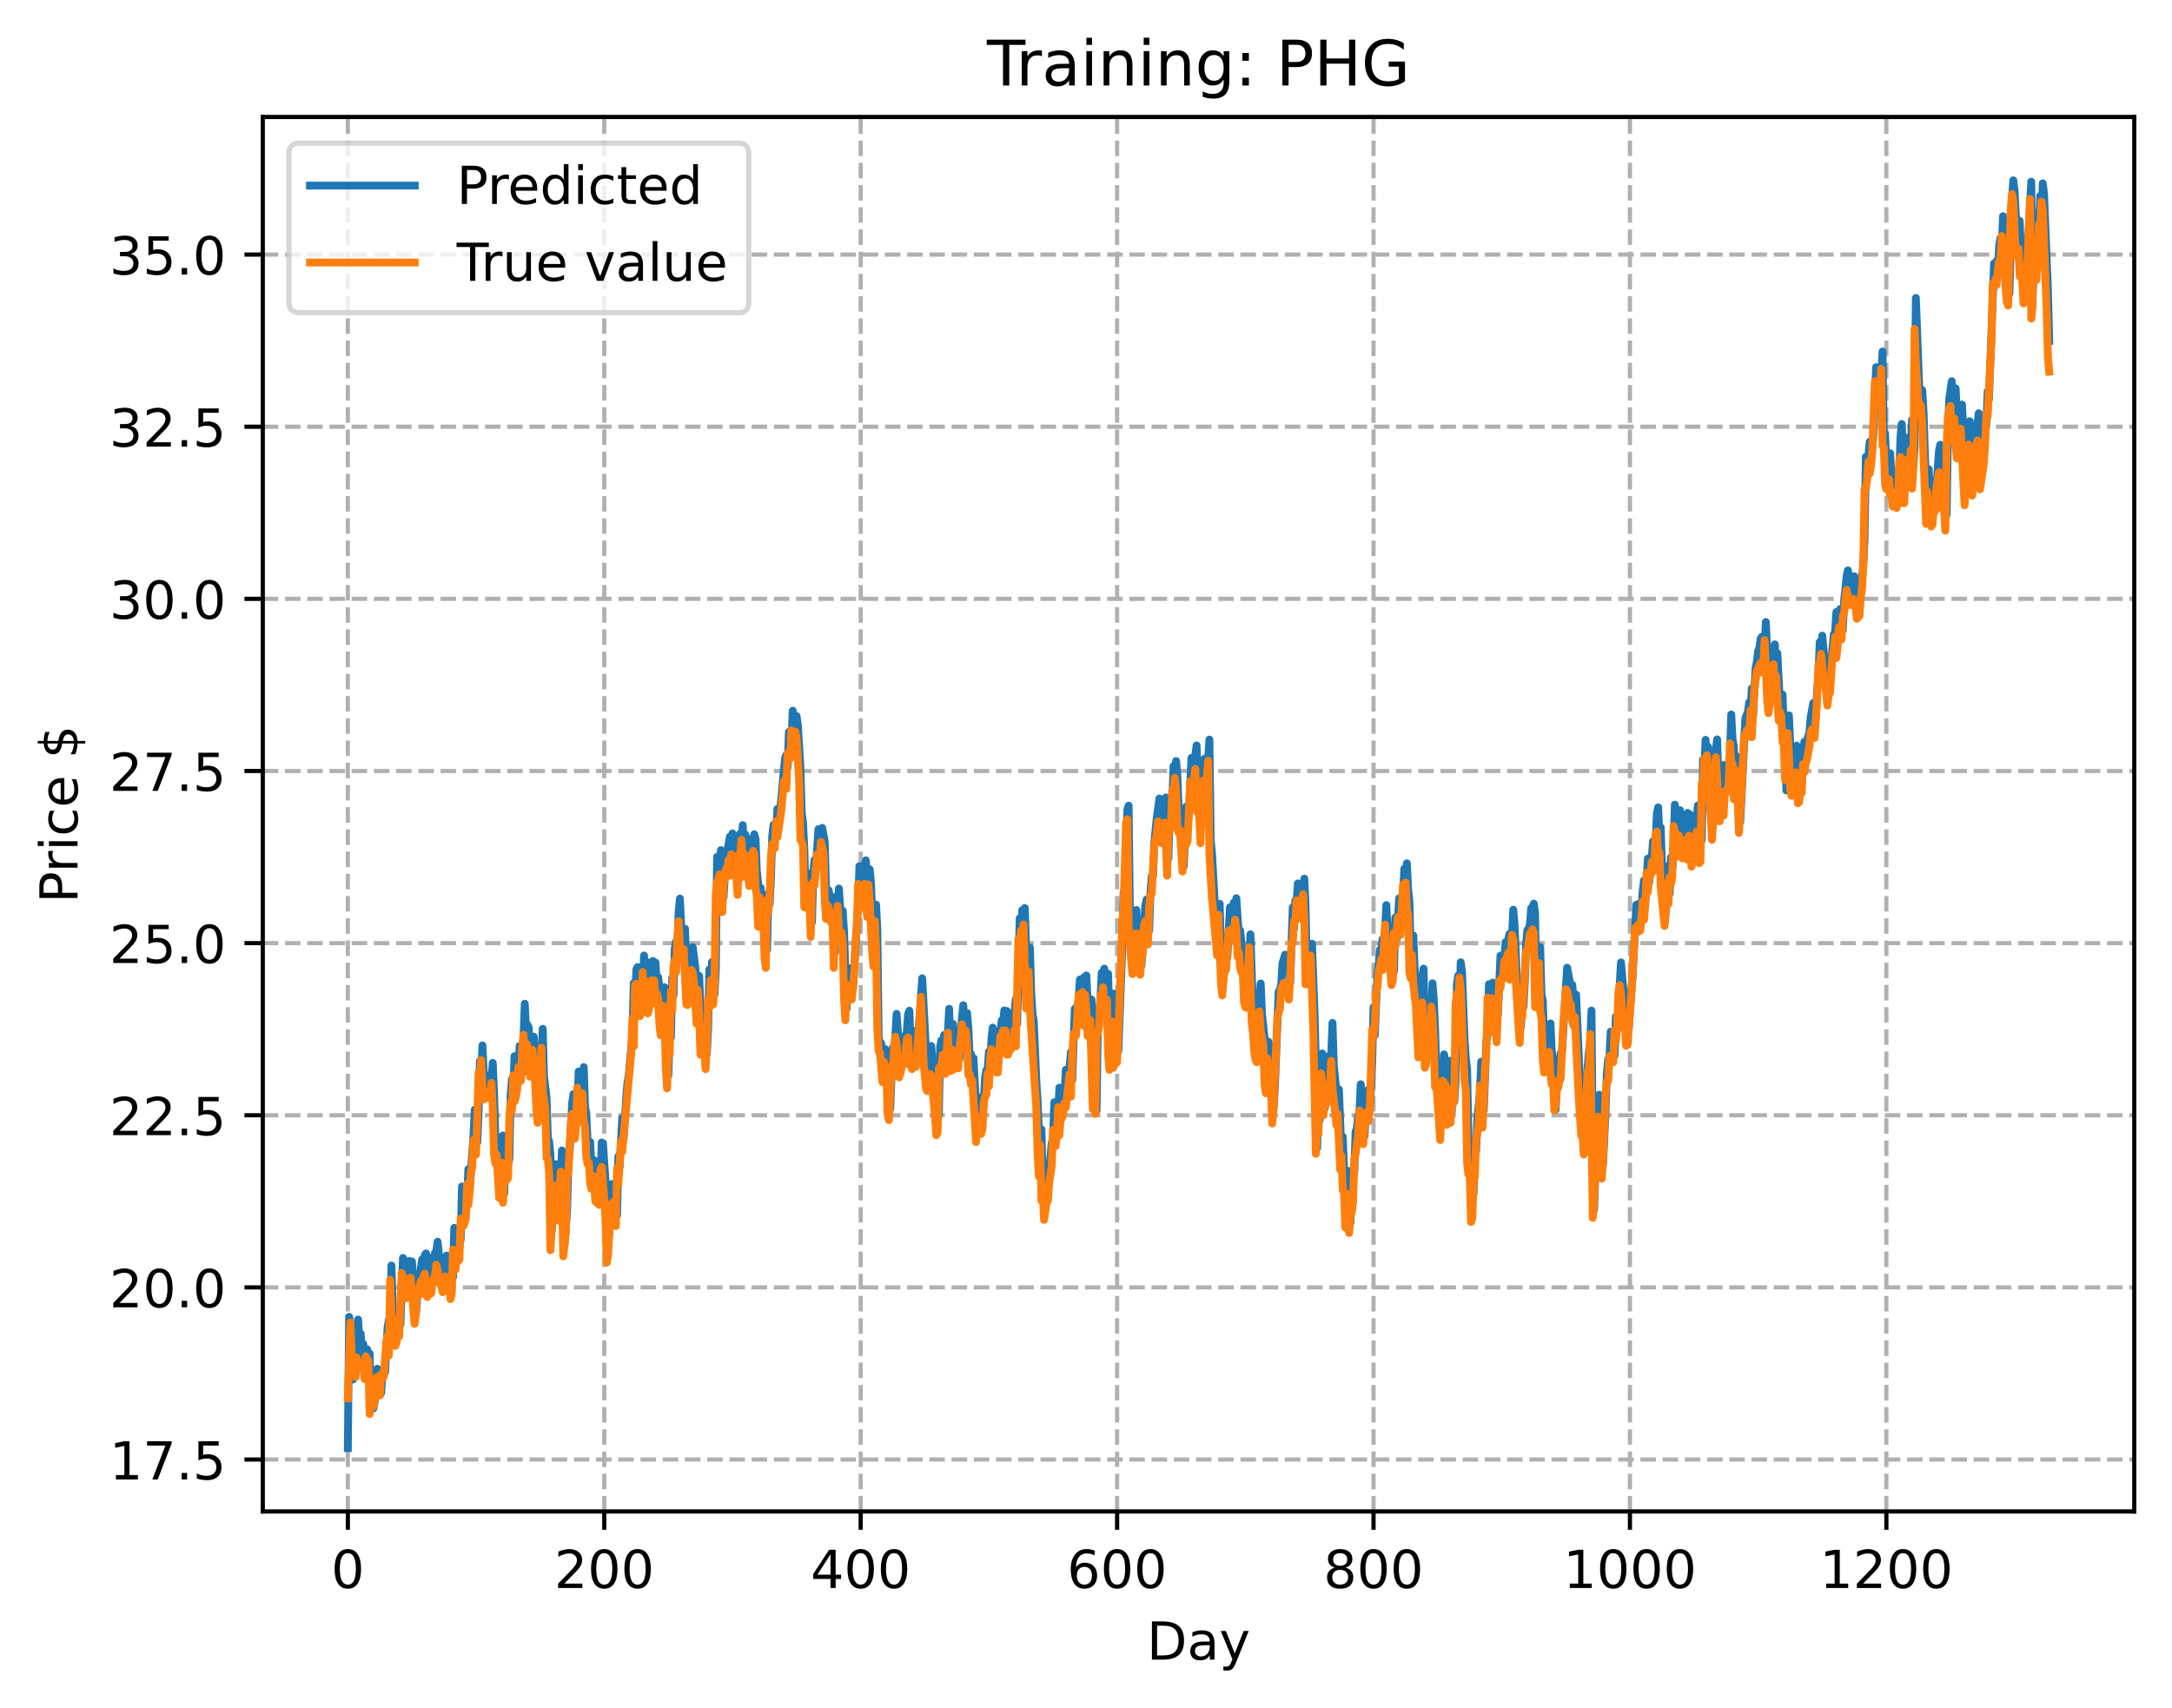 <?xml version="1.0" encoding="utf-8" standalone="no"?>
<!DOCTYPE svg PUBLIC "-//W3C//DTD SVG 1.1//EN"
  "http://www.w3.org/Graphics/SVG/1.1/DTD/svg11.dtd">
<!-- Created with matplotlib (https://matplotlib.org/) -->
<svg height="325.986pt" version="1.1" viewBox="0 0 414.464 325.986" width="414.464pt" xmlns="http://www.w3.org/2000/svg" xmlns:xlink="http://www.w3.org/1999/xlink">
 <defs>
  <style type="text/css">
*{stroke-linecap:butt;stroke-linejoin:round;}
  </style>
 </defs>
 <g id="figure_1">
  <g id="patch_1">
   <path d="M 0 325.986 
L 414.464 325.986 
L 414.464 0 
L 0 0 
z
" style="fill:#ffffff;"/>
  </g>
  <g id="axes_1">
   <g id="patch_2">
    <path d="M 50.144 288.43 
L 407.264 288.43 
L 407.264 22.318 
L 50.144 22.318 
z
" style="fill:#ffffff;"/>
   </g>
   <g id="matplotlib.axis_1">
    <g id="xtick_1">
     <g id="line2d_1">
      <path clip-path="url(#p74a534f315)" d="M 66.376 288.43 
L 66.376 22.318 
" style="fill:none;stroke:#b0b0b0;stroke-dasharray:2.96,1.28;stroke-dashoffset:0;stroke-width:0.8;"/>
     </g>
     <g id="line2d_2">
      <defs>
       <path d="M 0 0 
L 0 3.5 
" id="mc6cb6c94b8" style="stroke:#000000;stroke-width:0.8;"/>
      </defs>
      <g>
       <use style="stroke:#000000;stroke-width:0.8;" x="66.376" xlink:href="#mc6cb6c94b8" y="288.43"/>
      </g>
     </g>
     <g id="text_1">
      <!-- 0 -->
      <defs>
       <path d="M 31.781 66.406 
Q 24.172 66.406 20.328 58.906 
Q 16.5 51.422 16.5 36.375 
Q 16.5 21.391 20.328 13.891 
Q 24.172 6.391 31.781 6.391 
Q 39.453 6.391 43.281 13.891 
Q 47.125 21.391 47.125 36.375 
Q 47.125 51.422 43.281 58.906 
Q 39.453 66.406 31.781 66.406 
z
M 31.781 74.219 
Q 44.047 74.219 50.516 64.516 
Q 56.984 54.828 56.984 36.375 
Q 56.984 17.969 50.516 8.266 
Q 44.047 -1.422 31.781 -1.422 
Q 19.531 -1.422 13.062 8.266 
Q 6.594 17.969 6.594 36.375 
Q 6.594 54.828 13.062 64.516 
Q 19.531 74.219 31.781 74.219 
z
" id="DejaVuSans-48"/>
      </defs>
      <g transform="translate(63.195 303.029)scale(0.1 -0.1)">
       <use xlink:href="#DejaVuSans-48"/>
      </g>
     </g>
    </g>
    <g id="xtick_2">
     <g id="line2d_3">
      <path clip-path="url(#p74a534f315)" d="M 115.307 288.43 
L 115.307 22.318 
" style="fill:none;stroke:#b0b0b0;stroke-dasharray:2.96,1.28;stroke-dashoffset:0;stroke-width:0.8;"/>
     </g>
     <g id="line2d_4">
      <g>
       <use style="stroke:#000000;stroke-width:0.8;" x="115.307" xlink:href="#mc6cb6c94b8" y="288.43"/>
      </g>
     </g>
     <g id="text_2">
      <!-- 200 -->
      <defs>
       <path d="M 19.188 8.297 
L 53.609 8.297 
L 53.609 0 
L 7.328 0 
L 7.328 8.297 
Q 12.938 14.109 22.625 23.891 
Q 32.328 33.688 34.812 36.531 
Q 39.547 41.844 41.422 45.531 
Q 43.312 49.219 43.312 52.781 
Q 43.312 58.594 39.234 62.25 
Q 35.156 65.922 28.609 65.922 
Q 23.969 65.922 18.812 64.312 
Q 13.672 62.703 7.812 59.422 
L 7.812 69.391 
Q 13.766 71.781 18.938 73 
Q 24.125 74.219 28.422 74.219 
Q 39.75 74.219 46.484 68.547 
Q 53.219 62.891 53.219 53.422 
Q 53.219 48.922 51.531 44.891 
Q 49.859 40.875 45.406 35.406 
Q 44.188 33.984 37.641 27.219 
Q 31.109 20.453 19.188 8.297 
z
" id="DejaVuSans-50"/>
      </defs>
      <g transform="translate(105.763 303.029)scale(0.1 -0.1)">
       <use xlink:href="#DejaVuSans-50"/>
       <use x="63.623" xlink:href="#DejaVuSans-48"/>
       <use x="127.246" xlink:href="#DejaVuSans-48"/>
      </g>
     </g>
    </g>
    <g id="xtick_3">
     <g id="line2d_5">
      <path clip-path="url(#p74a534f315)" d="M 164.238 288.43 
L 164.238 22.318 
" style="fill:none;stroke:#b0b0b0;stroke-dasharray:2.96,1.28;stroke-dashoffset:0;stroke-width:0.8;"/>
     </g>
     <g id="line2d_6">
      <g>
       <use style="stroke:#000000;stroke-width:0.8;" x="164.238" xlink:href="#mc6cb6c94b8" y="288.43"/>
      </g>
     </g>
     <g id="text_3">
      <!-- 400 -->
      <defs>
       <path d="M 37.797 64.312 
L 12.891 25.391 
L 37.797 25.391 
z
M 35.203 72.906 
L 47.609 72.906 
L 47.609 25.391 
L 58.016 25.391 
L 58.016 17.188 
L 47.609 17.188 
L 47.609 0 
L 37.797 0 
L 37.797 17.188 
L 4.891 17.188 
L 4.891 26.703 
z
" id="DejaVuSans-52"/>
      </defs>
      <g transform="translate(154.694 303.029)scale(0.1 -0.1)">
       <use xlink:href="#DejaVuSans-52"/>
       <use x="63.623" xlink:href="#DejaVuSans-48"/>
       <use x="127.246" xlink:href="#DejaVuSans-48"/>
      </g>
     </g>
    </g>
    <g id="xtick_4">
     <g id="line2d_7">
      <path clip-path="url(#p74a534f315)" d="M 213.168 288.43 
L 213.168 22.318 
" style="fill:none;stroke:#b0b0b0;stroke-dasharray:2.96,1.28;stroke-dashoffset:0;stroke-width:0.8;"/>
     </g>
     <g id="line2d_8">
      <g>
       <use style="stroke:#000000;stroke-width:0.8;" x="213.168" xlink:href="#mc6cb6c94b8" y="288.43"/>
      </g>
     </g>
     <g id="text_4">
      <!-- 600 -->
      <defs>
       <path d="M 33.016 40.375 
Q 26.375 40.375 22.484 35.828 
Q 18.609 31.297 18.609 23.391 
Q 18.609 15.531 22.484 10.953 
Q 26.375 6.391 33.016 6.391 
Q 39.656 6.391 43.531 10.953 
Q 47.406 15.531 47.406 23.391 
Q 47.406 31.297 43.531 35.828 
Q 39.656 40.375 33.016 40.375 
z
M 52.594 71.297 
L 52.594 62.312 
Q 48.875 64.062 45.094 64.984 
Q 41.312 65.922 37.594 65.922 
Q 27.828 65.922 22.672 59.328 
Q 17.531 52.734 16.797 39.406 
Q 19.672 43.656 24.016 45.922 
Q 28.375 48.188 33.594 48.188 
Q 44.578 48.188 50.953 41.516 
Q 57.328 34.859 57.328 23.391 
Q 57.328 12.156 50.688 5.359 
Q 44.047 -1.422 33.016 -1.422 
Q 20.359 -1.422 13.672 8.266 
Q 6.984 17.969 6.984 36.375 
Q 6.984 53.656 15.188 63.938 
Q 23.391 74.219 37.203 74.219 
Q 40.922 74.219 44.703 73.484 
Q 48.484 72.75 52.594 71.297 
z
" id="DejaVuSans-54"/>
      </defs>
      <g transform="translate(203.625 303.029)scale(0.1 -0.1)">
       <use xlink:href="#DejaVuSans-54"/>
       <use x="63.623" xlink:href="#DejaVuSans-48"/>
       <use x="127.246" xlink:href="#DejaVuSans-48"/>
      </g>
     </g>
    </g>
    <g id="xtick_5">
     <g id="line2d_9">
      <path clip-path="url(#p74a534f315)" d="M 262.099 288.43 
L 262.099 22.318 
" style="fill:none;stroke:#b0b0b0;stroke-dasharray:2.96,1.28;stroke-dashoffset:0;stroke-width:0.8;"/>
     </g>
     <g id="line2d_10">
      <g>
       <use style="stroke:#000000;stroke-width:0.8;" x="262.099" xlink:href="#mc6cb6c94b8" y="288.43"/>
      </g>
     </g>
     <g id="text_5">
      <!-- 800 -->
      <defs>
       <path d="M 31.781 34.625 
Q 24.75 34.625 20.719 30.859 
Q 16.703 27.094 16.703 20.516 
Q 16.703 13.922 20.719 10.156 
Q 24.75 6.391 31.781 6.391 
Q 38.812 6.391 42.859 10.172 
Q 46.922 13.969 46.922 20.516 
Q 46.922 27.094 42.891 30.859 
Q 38.875 34.625 31.781 34.625 
z
M 21.922 38.812 
Q 15.578 40.375 12.031 44.719 
Q 8.5 49.078 8.5 55.328 
Q 8.5 64.062 14.719 69.141 
Q 20.953 74.219 31.781 74.219 
Q 42.672 74.219 48.875 69.141 
Q 55.078 64.062 55.078 55.328 
Q 55.078 49.078 51.531 44.719 
Q 48 40.375 41.703 38.812 
Q 48.828 37.156 52.797 32.312 
Q 56.781 27.484 56.781 20.516 
Q 56.781 9.906 50.312 4.234 
Q 43.844 -1.422 31.781 -1.422 
Q 19.734 -1.422 13.25 4.234 
Q 6.781 9.906 6.781 20.516 
Q 6.781 27.484 10.781 32.312 
Q 14.797 37.156 21.922 38.812 
z
M 18.312 54.391 
Q 18.312 48.734 21.844 45.562 
Q 25.391 42.391 31.781 42.391 
Q 38.141 42.391 41.719 45.562 
Q 45.312 48.734 45.312 54.391 
Q 45.312 60.062 41.719 63.234 
Q 38.141 66.406 31.781 66.406 
Q 25.391 66.406 21.844 63.234 
Q 18.312 60.062 18.312 54.391 
z
" id="DejaVuSans-56"/>
      </defs>
      <g transform="translate(252.555 303.029)scale(0.1 -0.1)">
       <use xlink:href="#DejaVuSans-56"/>
       <use x="63.623" xlink:href="#DejaVuSans-48"/>
       <use x="127.246" xlink:href="#DejaVuSans-48"/>
      </g>
     </g>
    </g>
    <g id="xtick_6">
     <g id="line2d_11">
      <path clip-path="url(#p74a534f315)" d="M 311.029 288.43 
L 311.029 22.318 
" style="fill:none;stroke:#b0b0b0;stroke-dasharray:2.96,1.28;stroke-dashoffset:0;stroke-width:0.8;"/>
     </g>
     <g id="line2d_12">
      <g>
       <use style="stroke:#000000;stroke-width:0.8;" x="311.029" xlink:href="#mc6cb6c94b8" y="288.43"/>
      </g>
     </g>
     <g id="text_6">
      <!-- 1000 -->
      <defs>
       <path d="M 12.406 8.297 
L 28.516 8.297 
L 28.516 63.922 
L 10.984 60.406 
L 10.984 69.391 
L 28.422 72.906 
L 38.281 72.906 
L 38.281 8.297 
L 54.391 8.297 
L 54.391 0 
L 12.406 0 
z
" id="DejaVuSans-49"/>
      </defs>
      <g transform="translate(298.304 303.029)scale(0.1 -0.1)">
       <use xlink:href="#DejaVuSans-49"/>
       <use x="63.623" xlink:href="#DejaVuSans-48"/>
       <use x="127.246" xlink:href="#DejaVuSans-48"/>
       <use x="190.869" xlink:href="#DejaVuSans-48"/>
      </g>
     </g>
    </g>
    <g id="xtick_7">
     <g id="line2d_13">
      <path clip-path="url(#p74a534f315)" d="M 359.96 288.43 
L 359.96 22.318 
" style="fill:none;stroke:#b0b0b0;stroke-dasharray:2.96,1.28;stroke-dashoffset:0;stroke-width:0.8;"/>
     </g>
     <g id="line2d_14">
      <g>
       <use style="stroke:#000000;stroke-width:0.8;" x="359.96" xlink:href="#mc6cb6c94b8" y="288.43"/>
      </g>
     </g>
     <g id="text_7">
      <!-- 1200 -->
      <g transform="translate(347.235 303.029)scale(0.1 -0.1)">
       <use xlink:href="#DejaVuSans-49"/>
       <use x="63.623" xlink:href="#DejaVuSans-50"/>
       <use x="127.246" xlink:href="#DejaVuSans-48"/>
       <use x="190.869" xlink:href="#DejaVuSans-48"/>
      </g>
     </g>
    </g>
    <g id="text_8">
     <!-- Day -->
     <defs>
      <path d="M 19.672 64.797 
L 19.672 8.109 
L 31.594 8.109 
Q 46.688 8.109 53.688 14.938 
Q 60.688 21.781 60.688 36.531 
Q 60.688 51.172 53.688 57.984 
Q 46.688 64.797 31.594 64.797 
z
M 9.812 72.906 
L 30.078 72.906 
Q 51.266 72.906 61.172 64.094 
Q 71.094 55.281 71.094 36.531 
Q 71.094 17.672 61.125 8.828 
Q 51.172 0 30.078 0 
L 9.812 0 
z
" id="DejaVuSans-68"/>
      <path d="M 34.281 27.484 
Q 23.391 27.484 19.188 25 
Q 14.984 22.516 14.984 16.5 
Q 14.984 11.719 18.141 8.906 
Q 21.297 6.109 26.703 6.109 
Q 34.188 6.109 38.703 11.406 
Q 43.219 16.703 43.219 25.484 
L 43.219 27.484 
z
M 52.203 31.203 
L 52.203 0 
L 43.219 0 
L 43.219 8.297 
Q 40.141 3.328 35.547 0.953 
Q 30.953 -1.422 24.312 -1.422 
Q 15.922 -1.422 10.953 3.297 
Q 6 8.016 6 15.922 
Q 6 25.141 12.172 29.828 
Q 18.359 34.516 30.609 34.516 
L 43.219 34.516 
L 43.219 35.406 
Q 43.219 41.609 39.141 45 
Q 35.062 48.391 27.688 48.391 
Q 23 48.391 18.547 47.266 
Q 14.109 46.141 10.016 43.891 
L 10.016 52.203 
Q 14.938 54.109 19.578 55.047 
Q 24.219 56 28.609 56 
Q 40.484 56 46.344 49.844 
Q 52.203 43.703 52.203 31.203 
z
" id="DejaVuSans-97"/>
      <path d="M 32.172 -5.078 
Q 28.375 -14.844 24.75 -17.812 
Q 21.141 -20.797 15.094 -20.797 
L 7.906 -20.797 
L 7.906 -13.281 
L 13.188 -13.281 
Q 16.891 -13.281 18.938 -11.516 
Q 21 -9.766 23.484 -3.219 
L 25.094 0.875 
L 2.984 54.688 
L 12.5 54.688 
L 29.594 11.922 
L 46.688 54.688 
L 56.203 54.688 
z
" id="DejaVuSans-121"/>
     </defs>
     <g transform="translate(218.83 316.707)scale(0.1 -0.1)">
      <use xlink:href="#DejaVuSans-68"/>
      <use x="77.002" xlink:href="#DejaVuSans-97"/>
      <use x="138.281" xlink:href="#DejaVuSans-121"/>
     </g>
    </g>
   </g>
   <g id="matplotlib.axis_2">
    <g id="ytick_1">
     <g id="line2d_15">
      <path clip-path="url(#p74a534f315)" d="M 50.144 278.518 
L 407.264 278.518 
" style="fill:none;stroke:#b0b0b0;stroke-dasharray:2.96,1.28;stroke-dashoffset:0;stroke-width:0.8;"/>
     </g>
     <g id="line2d_16">
      <defs>
       <path d="M 0 0 
L -3.5 0 
" id="m410849d847" style="stroke:#000000;stroke-width:0.8;"/>
      </defs>
      <g>
       <use style="stroke:#000000;stroke-width:0.8;" x="50.144" xlink:href="#m410849d847" y="278.518"/>
      </g>
     </g>
     <g id="text_9">
      <!-- 17.5 -->
      <defs>
       <path d="M 8.203 72.906 
L 55.078 72.906 
L 55.078 68.703 
L 28.609 0 
L 18.312 0 
L 43.219 64.594 
L 8.203 64.594 
z
" id="DejaVuSans-55"/>
       <path d="M 10.688 12.406 
L 21 12.406 
L 21 0 
L 10.688 0 
z
" id="DejaVuSans-46"/>
       <path d="M 10.797 72.906 
L 49.516 72.906 
L 49.516 64.594 
L 19.828 64.594 
L 19.828 46.734 
Q 21.969 47.469 24.109 47.828 
Q 26.266 48.188 28.422 48.188 
Q 40.625 48.188 47.75 41.5 
Q 54.891 34.812 54.891 23.391 
Q 54.891 11.625 47.562 5.094 
Q 40.234 -1.422 26.906 -1.422 
Q 22.312 -1.422 17.547 -0.641 
Q 12.797 0.141 7.719 1.703 
L 7.719 11.625 
Q 12.109 9.234 16.797 8.062 
Q 21.484 6.891 26.703 6.891 
Q 35.156 6.891 40.078 11.328 
Q 45.016 15.766 45.016 23.391 
Q 45.016 31 40.078 35.438 
Q 35.156 39.891 26.703 39.891 
Q 22.75 39.891 18.812 39.016 
Q 14.891 38.141 10.797 36.281 
z
" id="DejaVuSans-53"/>
      </defs>
      <g transform="translate(20.878 282.317)scale(0.1 -0.1)">
       <use xlink:href="#DejaVuSans-49"/>
       <use x="63.623" xlink:href="#DejaVuSans-55"/>
       <use x="127.246" xlink:href="#DejaVuSans-46"/>
       <use x="159.033" xlink:href="#DejaVuSans-53"/>
      </g>
     </g>
    </g>
    <g id="ytick_2">
     <g id="line2d_17">
      <path clip-path="url(#p74a534f315)" d="M 50.144 245.67 
L 407.264 245.67 
" style="fill:none;stroke:#b0b0b0;stroke-dasharray:2.96,1.28;stroke-dashoffset:0;stroke-width:0.8;"/>
     </g>
     <g id="line2d_18">
      <g>
       <use style="stroke:#000000;stroke-width:0.8;" x="50.144" xlink:href="#m410849d847" y="245.67"/>
      </g>
     </g>
     <g id="text_10">
      <!-- 20.0 -->
      <g transform="translate(20.878 249.469)scale(0.1 -0.1)">
       <use xlink:href="#DejaVuSans-50"/>
       <use x="63.623" xlink:href="#DejaVuSans-48"/>
       <use x="127.246" xlink:href="#DejaVuSans-46"/>
       <use x="159.033" xlink:href="#DejaVuSans-48"/>
      </g>
     </g>
    </g>
    <g id="ytick_3">
     <g id="line2d_19">
      <path clip-path="url(#p74a534f315)" d="M 50.144 212.822 
L 407.264 212.822 
" style="fill:none;stroke:#b0b0b0;stroke-dasharray:2.96,1.28;stroke-dashoffset:0;stroke-width:0.8;"/>
     </g>
     <g id="line2d_20">
      <g>
       <use style="stroke:#000000;stroke-width:0.8;" x="50.144" xlink:href="#m410849d847" y="212.822"/>
      </g>
     </g>
     <g id="text_11">
      <!-- 22.5 -->
      <g transform="translate(20.878 216.621)scale(0.1 -0.1)">
       <use xlink:href="#DejaVuSans-50"/>
       <use x="63.623" xlink:href="#DejaVuSans-50"/>
       <use x="127.246" xlink:href="#DejaVuSans-46"/>
       <use x="159.033" xlink:href="#DejaVuSans-53"/>
      </g>
     </g>
    </g>
    <g id="ytick_4">
     <g id="line2d_21">
      <path clip-path="url(#p74a534f315)" d="M 50.144 179.974 
L 407.264 179.974 
" style="fill:none;stroke:#b0b0b0;stroke-dasharray:2.96,1.28;stroke-dashoffset:0;stroke-width:0.8;"/>
     </g>
     <g id="line2d_22">
      <g>
       <use style="stroke:#000000;stroke-width:0.8;" x="50.144" xlink:href="#m410849d847" y="179.974"/>
      </g>
     </g>
     <g id="text_12">
      <!-- 25.0 -->
      <g transform="translate(20.878 183.773)scale(0.1 -0.1)">
       <use xlink:href="#DejaVuSans-50"/>
       <use x="63.623" xlink:href="#DejaVuSans-53"/>
       <use x="127.246" xlink:href="#DejaVuSans-46"/>
       <use x="159.033" xlink:href="#DejaVuSans-48"/>
      </g>
     </g>
    </g>
    <g id="ytick_5">
     <g id="line2d_23">
      <path clip-path="url(#p74a534f315)" d="M 50.144 147.126 
L 407.264 147.126 
" style="fill:none;stroke:#b0b0b0;stroke-dasharray:2.96,1.28;stroke-dashoffset:0;stroke-width:0.8;"/>
     </g>
     <g id="line2d_24">
      <g>
       <use style="stroke:#000000;stroke-width:0.8;" x="50.144" xlink:href="#m410849d847" y="147.126"/>
      </g>
     </g>
     <g id="text_13">
      <!-- 27.5 -->
      <g transform="translate(20.878 150.925)scale(0.1 -0.1)">
       <use xlink:href="#DejaVuSans-50"/>
       <use x="63.623" xlink:href="#DejaVuSans-55"/>
       <use x="127.246" xlink:href="#DejaVuSans-46"/>
       <use x="159.033" xlink:href="#DejaVuSans-53"/>
      </g>
     </g>
    </g>
    <g id="ytick_6">
     <g id="line2d_25">
      <path clip-path="url(#p74a534f315)" d="M 50.144 114.278 
L 407.264 114.278 
" style="fill:none;stroke:#b0b0b0;stroke-dasharray:2.96,1.28;stroke-dashoffset:0;stroke-width:0.8;"/>
     </g>
     <g id="line2d_26">
      <g>
       <use style="stroke:#000000;stroke-width:0.8;" x="50.144" xlink:href="#m410849d847" y="114.278"/>
      </g>
     </g>
     <g id="text_14">
      <!-- 30.0 -->
      <defs>
       <path d="M 40.578 39.312 
Q 47.656 37.797 51.625 33 
Q 55.609 28.219 55.609 21.188 
Q 55.609 10.406 48.188 4.484 
Q 40.766 -1.422 27.094 -1.422 
Q 22.516 -1.422 17.656 -0.516 
Q 12.797 0.391 7.625 2.203 
L 7.625 11.719 
Q 11.719 9.328 16.594 8.109 
Q 21.484 6.891 26.812 6.891 
Q 36.078 6.891 40.938 10.547 
Q 45.797 14.203 45.797 21.188 
Q 45.797 27.641 41.281 31.266 
Q 36.766 34.906 28.719 34.906 
L 20.219 34.906 
L 20.219 43.016 
L 29.109 43.016 
Q 36.375 43.016 40.234 45.922 
Q 44.094 48.828 44.094 54.297 
Q 44.094 59.906 40.109 62.906 
Q 36.141 65.922 28.719 65.922 
Q 24.656 65.922 20.016 65.031 
Q 15.375 64.156 9.812 62.312 
L 9.812 71.094 
Q 15.438 72.656 20.344 73.438 
Q 25.25 74.219 29.594 74.219 
Q 40.828 74.219 47.359 69.109 
Q 53.906 64.016 53.906 55.328 
Q 53.906 49.266 50.438 45.094 
Q 46.969 40.922 40.578 39.312 
z
" id="DejaVuSans-51"/>
      </defs>
      <g transform="translate(20.878 118.077)scale(0.1 -0.1)">
       <use xlink:href="#DejaVuSans-51"/>
       <use x="63.623" xlink:href="#DejaVuSans-48"/>
       <use x="127.246" xlink:href="#DejaVuSans-46"/>
       <use x="159.033" xlink:href="#DejaVuSans-48"/>
      </g>
     </g>
    </g>
    <g id="ytick_7">
     <g id="line2d_27">
      <path clip-path="url(#p74a534f315)" d="M 50.144 81.429 
L 407.264 81.429 
" style="fill:none;stroke:#b0b0b0;stroke-dasharray:2.96,1.28;stroke-dashoffset:0;stroke-width:0.8;"/>
     </g>
     <g id="line2d_28">
      <g>
       <use style="stroke:#000000;stroke-width:0.8;" x="50.144" xlink:href="#m410849d847" y="81.429"/>
      </g>
     </g>
     <g id="text_15">
      <!-- 32.5 -->
      <g transform="translate(20.878 85.229)scale(0.1 -0.1)">
       <use xlink:href="#DejaVuSans-51"/>
       <use x="63.623" xlink:href="#DejaVuSans-50"/>
       <use x="127.246" xlink:href="#DejaVuSans-46"/>
       <use x="159.033" xlink:href="#DejaVuSans-53"/>
      </g>
     </g>
    </g>
    <g id="ytick_8">
     <g id="line2d_29">
      <path clip-path="url(#p74a534f315)" d="M 50.144 48.581 
L 407.264 48.581 
" style="fill:none;stroke:#b0b0b0;stroke-dasharray:2.96,1.28;stroke-dashoffset:0;stroke-width:0.8;"/>
     </g>
     <g id="line2d_30">
      <g>
       <use style="stroke:#000000;stroke-width:0.8;" x="50.144" xlink:href="#m410849d847" y="48.581"/>
      </g>
     </g>
     <g id="text_16">
      <!-- 35.0 -->
      <g transform="translate(20.878 52.381)scale(0.1 -0.1)">
       <use xlink:href="#DejaVuSans-51"/>
       <use x="63.623" xlink:href="#DejaVuSans-53"/>
       <use x="127.246" xlink:href="#DejaVuSans-46"/>
       <use x="159.033" xlink:href="#DejaVuSans-48"/>
      </g>
     </g>
    </g>
    <g id="text_17">
     <!-- Price $ -->
     <defs>
      <path d="M 19.672 64.797 
L 19.672 37.406 
L 32.078 37.406 
Q 38.969 37.406 42.719 40.969 
Q 46.484 44.531 46.484 51.125 
Q 46.484 57.672 42.719 61.234 
Q 38.969 64.797 32.078 64.797 
z
M 9.812 72.906 
L 32.078 72.906 
Q 44.344 72.906 50.609 67.359 
Q 56.891 61.812 56.891 51.125 
Q 56.891 40.328 50.609 34.812 
Q 44.344 29.297 32.078 29.297 
L 19.672 29.297 
L 19.672 0 
L 9.812 0 
z
" id="DejaVuSans-80"/>
      <path d="M 41.109 46.297 
Q 39.594 47.172 37.812 47.578 
Q 36.031 48 33.891 48 
Q 26.266 48 22.188 43.047 
Q 18.109 38.094 18.109 28.812 
L 18.109 0 
L 9.078 0 
L 9.078 54.688 
L 18.109 54.688 
L 18.109 46.188 
Q 20.953 51.172 25.484 53.578 
Q 30.031 56 36.531 56 
Q 37.453 56 38.578 55.875 
Q 39.703 55.766 41.062 55.516 
z
" id="DejaVuSans-114"/>
      <path d="M 9.422 54.688 
L 18.406 54.688 
L 18.406 0 
L 9.422 0 
z
M 9.422 75.984 
L 18.406 75.984 
L 18.406 64.594 
L 9.422 64.594 
z
" id="DejaVuSans-105"/>
      <path d="M 48.781 52.594 
L 48.781 44.188 
Q 44.969 46.297 41.141 47.344 
Q 37.312 48.391 33.406 48.391 
Q 24.656 48.391 19.812 42.844 
Q 14.984 37.312 14.984 27.297 
Q 14.984 17.281 19.812 11.734 
Q 24.656 6.203 33.406 6.203 
Q 37.312 6.203 41.141 7.25 
Q 44.969 8.297 48.781 10.406 
L 48.781 2.094 
Q 45.016 0.344 40.984 -0.531 
Q 36.969 -1.422 32.422 -1.422 
Q 20.062 -1.422 12.781 6.344 
Q 5.516 14.109 5.516 27.297 
Q 5.516 40.672 12.859 48.328 
Q 20.219 56 33.016 56 
Q 37.156 56 41.109 55.141 
Q 45.062 54.297 48.781 52.594 
z
" id="DejaVuSans-99"/>
      <path d="M 56.203 29.594 
L 56.203 25.203 
L 14.891 25.203 
Q 15.484 15.922 20.484 11.062 
Q 25.484 6.203 34.422 6.203 
Q 39.594 6.203 44.453 7.469 
Q 49.312 8.734 54.109 11.281 
L 54.109 2.781 
Q 49.266 0.734 44.188 -0.344 
Q 39.109 -1.422 33.891 -1.422 
Q 20.797 -1.422 13.156 6.188 
Q 5.516 13.812 5.516 26.812 
Q 5.516 40.234 12.766 48.109 
Q 20.016 56 32.328 56 
Q 43.359 56 49.781 48.891 
Q 56.203 41.797 56.203 29.594 
z
M 47.219 32.234 
Q 47.125 39.594 43.094 43.984 
Q 39.062 48.391 32.422 48.391 
Q 24.906 48.391 20.391 44.141 
Q 15.875 39.891 15.188 32.172 
z
" id="DejaVuSans-101"/>
      <path id="DejaVuSans-32"/>
      <path d="M 33.797 -14.703 
L 28.906 -14.703 
L 28.859 0 
Q 23.734 0.094 18.609 1.188 
Q 13.484 2.297 8.297 4.5 
L 8.297 13.281 
Q 13.281 10.156 18.375 8.562 
Q 23.484 6.984 28.906 6.938 
L 28.906 29.203 
Q 18.109 30.953 13.203 35.156 
Q 8.297 39.359 8.297 46.688 
Q 8.297 54.641 13.625 59.219 
Q 18.953 63.812 28.906 64.5 
L 28.906 75.984 
L 33.797 75.984 
L 33.797 64.656 
Q 38.328 64.453 42.578 63.688 
Q 46.828 62.938 50.875 61.625 
L 50.875 53.078 
Q 46.828 55.125 42.547 56.25 
Q 38.281 57.375 33.797 57.562 
L 33.797 36.719 
Q 44.875 35.016 50.094 30.609 
Q 55.328 26.219 55.328 18.609 
Q 55.328 10.359 49.781 5.594 
Q 44.234 0.828 33.797 0.094 
z
M 28.906 37.594 
L 28.906 57.625 
Q 23.25 56.984 20.266 54.391 
Q 17.281 51.812 17.281 47.516 
Q 17.281 43.312 20.031 40.969 
Q 22.797 38.625 28.906 37.594 
z
M 33.797 28.219 
L 33.797 7.078 
Q 39.984 7.906 43.141 10.594 
Q 46.297 13.281 46.297 17.672 
Q 46.297 21.969 43.281 24.5 
Q 40.281 27.047 33.797 28.219 
z
" id="DejaVuSans-36"/>
     </defs>
     <g transform="translate(14.798 172.342)rotate(-90)scale(0.1 -0.1)">
      <use xlink:href="#DejaVuSans-80"/>
      <use x="58.553" xlink:href="#DejaVuSans-114"/>
      <use x="99.666" xlink:href="#DejaVuSans-105"/>
      <use x="127.449" xlink:href="#DejaVuSans-99"/>
      <use x="182.43" xlink:href="#DejaVuSans-101"/>
      <use x="243.953" xlink:href="#DejaVuSans-32"/>
      <use x="275.74" xlink:href="#DejaVuSans-36"/>
     </g>
    </g>
   </g>
   <g id="line2d_31">
    <path clip-path="url(#p74a534f315)" d="M 66.376 276.334 
L 66.621 251.296 
L 66.866 252.716 
L 67.11 253.17 
L 67.355 263.249 
L 67.6 259.796 
L 67.844 259.909 
L 68.089 259.553 
L 68.334 251.807 
L 68.578 256.225 
L 68.823 254.501 
L 69.068 257.866 
L 69.312 256.464 
L 69.557 258.517 
L 69.802 262.189 
L 70.046 257.478 
L 70.291 263.316 
L 70.536 258.273 
L 70.78 268.059 
L 71.025 265.182 
L 71.27 268.735 
L 71.514 267.361 
L 72.003 261.192 
L 72.248 261.449 
L 72.737 265.823 
L 72.982 261.988 
L 73.227 261.812 
L 73.471 261.893 
L 73.961 253.359 
L 74.205 251.848 
L 74.45 256.799 
L 74.695 241.494 
L 74.939 248.931 
L 75.429 252.195 
L 75.673 255.539 
L 76.163 251.457 
L 76.407 252.767 
L 76.897 240.054 
L 77.141 243.296 
L 77.386 240.616 
L 77.631 244.484 
L 78.12 240.638 
L 78.364 244.066 
L 78.609 240.723 
L 79.098 247.499 
L 79.343 250.86 
L 79.588 248.044 
L 79.832 243.166 
L 80.077 245.1 
L 80.322 241.823 
L 80.566 240.345 
L 80.811 243.755 
L 81.056 239.502 
L 81.3 239.192 
L 81.545 242.539 
L 81.79 244.305 
L 82.279 240.026 
L 82.524 243.046 
L 82.768 240.268 
L 83.013 239.073 
L 83.258 238.828 
L 83.502 236.954 
L 83.991 241.665 
L 84.236 240.785 
L 84.481 242.703 
L 84.725 243.663 
L 85.215 239.604 
L 85.459 242.959 
L 85.704 243.094 
L 85.949 240.63 
L 86.193 244.166 
L 86.438 243.75 
L 86.683 234.311 
L 87.172 239.88 
L 87.417 236.29 
L 87.661 237.824 
L 87.906 236.502 
L 88.151 226.42 
L 88.395 230.364 
L 88.64 231.135 
L 88.885 230.521 
L 89.129 228.888 
L 89.374 223.107 
L 89.619 227.046 
L 90.352 216.723 
L 90.597 211.735 
L 91.086 217.967 
L 91.331 212.086 
L 91.576 202.495 
L 91.82 205.121 
L 92.065 199.503 
L 92.31 204.813 
L 92.554 207.615 
L 92.799 205.202 
L 93.044 206.785 
L 93.288 205.216 
L 93.533 207.33 
L 93.778 206.221 
L 94.022 202.833 
L 94.267 208.33 
L 94.512 216.632 
L 94.756 219.027 
L 95.001 218.279 
L 95.246 220.554 
L 95.49 226.558 
L 95.979 216.685 
L 96.224 227.757 
L 96.469 220.933 
L 96.713 219.223 
L 96.958 222.235 
L 97.203 221.117 
L 97.447 209.001 
L 97.692 205.924 
L 97.937 208.551 
L 98.181 201.544 
L 98.426 207.227 
L 98.915 203.292 
L 99.16 199.59 
L 99.649 204.737 
L 100.139 191.534 
L 100.383 196.867 
L 100.628 195.556 
L 100.873 196.014 
L 101.362 202.684 
L 101.607 202.014 
L 101.851 197.826 
L 102.096 201.374 
L 102.34 202.989 
L 102.585 208.879 
L 102.83 211.396 
L 103.074 208.17 
L 103.564 196.319 
L 103.808 205.409 
L 104.298 209.499 
L 104.542 217.237 
L 104.787 217.81 
L 105.032 220.372 
L 105.276 234.858 
L 105.521 231.531 
L 106.01 222.142 
L 106.255 225.607 
L 106.5 226.697 
L 106.744 230.325 
L 107.234 219.55 
L 107.478 223.596 
L 107.723 237.519 
L 108.212 231.076 
L 108.457 222.045 
L 108.701 219.687 
L 109.191 210.367 
L 109.435 208.764 
L 109.925 214.688 
L 110.169 212.104 
L 110.414 204.475 
L 110.659 212.706 
L 111.148 206.816 
L 111.393 203.64 
L 111.637 211.218 
L 111.882 212.492 
L 112.127 217.969 
L 112.371 220.166 
L 112.616 217.92 
L 112.861 222.842 
L 113.105 221.765 
L 113.35 221.395 
L 113.595 222.962 
L 113.839 227.709 
L 114.084 226.947 
L 114.328 227.714 
L 114.573 227.011 
L 114.818 218.022 
L 115.062 218.137 
L 115.796 229.249 
L 116.041 237.145 
L 116.286 234.993 
L 116.53 229.014 
L 116.775 225.938 
L 117.02 230.452 
L 117.264 226.031 
L 117.509 226.888 
L 117.754 231.866 
L 117.998 220.654 
L 118.243 222.607 
L 118.732 213.406 
L 118.977 217.496 
L 119.466 209.867 
L 119.711 206.806 
L 119.955 205.416 
L 120.689 197.4 
L 120.934 187.602 
L 121.179 193.537 
L 121.423 185.015 
L 121.668 184.548 
L 121.913 187.475 
L 122.157 188.45 
L 122.402 191.24 
L 122.647 190.159 
L 122.891 182.344 
L 123.136 187.481 
L 123.381 183.525 
L 123.87 190.837 
L 124.115 189.495 
L 124.359 184.744 
L 124.604 183.385 
L 124.849 186.365 
L 125.093 183.709 
L 125.338 188.762 
L 125.583 186.451 
L 125.827 188.476 
L 126.072 193.193 
L 126.316 194.66 
L 126.806 188.398 
L 127.05 191.86 
L 127.54 205.19 
L 127.784 197.093 
L 128.029 197.996 
L 128.274 186.593 
L 128.518 189.92 
L 128.763 181.009 
L 129.008 179.673 
L 129.252 182.421 
L 129.497 174.086 
L 129.742 171.475 
L 129.986 176.996 
L 130.476 179.876 
L 130.72 177.251 
L 130.965 185.996 
L 131.21 188.661 
L 131.454 188.199 
L 132.188 180.755 
L 132.677 184.592 
L 133.167 193.55 
L 133.411 186.216 
L 133.901 197.444 
L 134.145 193.115 
L 134.39 192.987 
L 134.879 201.09 
L 135.124 196.315 
L 135.369 184.993 
L 135.613 190.024 
L 135.858 183.575 
L 136.103 185.576 
L 136.347 189.71 
L 136.592 185.047 
L 136.837 163.498 
L 137.081 163.472 
L 137.326 164.565 
L 137.571 162.231 
L 138.06 171.24 
L 138.549 163.694 
L 139.283 159.664 
L 139.528 163.671 
L 139.772 159.037 
L 140.017 161.765 
L 140.506 160.135 
L 140.751 163.162 
L 140.996 167.804 
L 141.24 159.072 
L 141.485 161.41 
L 141.73 157.458 
L 141.974 163.207 
L 142.219 159.248 
L 142.464 164.581 
L 142.708 161.742 
L 142.953 160.294 
L 143.198 165.295 
L 143.442 160.054 
L 143.687 161.508 
L 143.931 159.206 
L 144.176 160.12 
L 144.421 166.257 
L 144.665 168.486 
L 144.91 173.961 
L 145.155 169.41 
L 145.399 173.044 
L 145.644 174.214 
L 145.889 171.17 
L 146.133 178.874 
L 146.378 181.213 
L 146.623 170.494 
L 146.867 172.51 
L 147.112 167.746 
L 147.357 159.559 
L 147.601 157.399 
L 148.091 159.894 
L 148.335 154.373 
L 148.58 156.663 
L 148.825 155.073 
L 149.803 144.658 
L 150.048 144.053 
L 150.292 146.474 
L 150.537 139.664 
L 150.782 142.274 
L 151.026 142.039 
L 151.271 135.626 
L 151.76 139.588 
L 152.005 136.647 
L 152.25 138.435 
L 152.739 146.504 
L 152.984 155.04 
L 153.228 157.015 
L 153.473 161.789 
L 153.718 170.588 
L 154.207 166.68 
L 154.452 170.699 
L 154.696 168.547 
L 154.941 175.996 
L 155.186 166.721 
L 155.43 164.09 
L 155.675 165.998 
L 156.164 158.24 
L 156.409 162.374 
L 156.653 162.378 
L 156.898 157.991 
L 157.387 160.692 
L 157.632 170.499 
L 157.877 174.616 
L 158.121 169.888 
L 158.855 174.3 
L 159.1 171.872 
L 159.345 181.728 
L 159.589 171.026 
L 159.834 174.936 
L 160.079 169.559 
L 160.568 176.674 
L 160.813 173.812 
L 161.057 177.752 
L 161.546 192.493 
L 161.791 187.277 
L 162.036 184.762 
L 162.28 186.055 
L 162.525 188.813 
L 162.77 188.349 
L 163.748 172.843 
L 163.993 165.282 
L 164.238 169.313 
L 164.727 166.36 
L 164.972 166.208 
L 165.216 164.181 
L 165.706 172.154 
L 165.95 165.89 
L 166.195 168.444 
L 166.684 180.186 
L 166.929 181.441 
L 167.174 172.628 
L 167.418 177.615 
L 167.663 197.854 
L 167.907 199.296 
L 168.152 199.068 
L 168.641 203.369 
L 168.886 200.184 
L 169.131 202.819 
L 169.375 201.377 
L 169.62 212.12 
L 169.865 211.602 
L 170.354 199.926 
L 170.599 201.904 
L 171.088 193.476 
L 171.822 203.749 
L 172.067 202.432 
L 172.311 199.191 
L 172.556 197.741 
L 172.801 199.91 
L 173.29 193.536 
L 173.534 192.869 
L 173.779 200.201 
L 174.024 198.582 
L 174.268 200.635 
L 174.513 197.978 
L 174.758 196.688 
L 175.002 200.866 
L 175.981 186.688 
L 176.96 205.688 
L 177.204 205.787 
L 177.449 204.18 
L 177.694 199.599 
L 178.917 213.996 
L 179.162 212.176 
L 179.406 199.702 
L 179.651 198.51 
L 179.895 200.979 
L 180.14 197.528 
L 180.629 201.868 
L 181.119 192.506 
L 181.363 200.822 
L 181.608 199.394 
L 181.853 195.386 
L 182.097 200.507 
L 182.342 197.093 
L 182.587 199.767 
L 183.076 202.141 
L 183.321 196.833 
L 183.81 191.815 
L 184.055 195.823 
L 184.299 197.188 
L 184.544 193.319 
L 184.789 196.331 
L 185.033 201.988 
L 185.278 201.106 
L 185.522 203.113 
L 185.767 201.919 
L 186.501 216.026 
L 186.746 209.436 
L 186.99 211.586 
L 187.235 209.849 
L 187.48 213.234 
L 187.724 210.298 
L 187.969 205.587 
L 188.214 204.252 
L 188.458 204.198 
L 188.703 200.681 
L 188.948 203.866 
L 189.192 198.133 
L 189.437 196.108 
L 190.171 202.175 
L 190.416 202.759 
L 190.66 201.111 
L 190.905 196.888 
L 191.15 194.722 
L 191.394 195.62 
L 191.639 192.821 
L 191.883 194.585 
L 192.128 192.932 
L 192.373 197.749 
L 192.617 197.37 
L 192.862 195.452 
L 193.107 197.452 
L 193.596 193.124 
L 193.841 190.642 
L 194.085 195.387 
L 194.575 175.242 
L 194.819 179.901 
L 195.064 173.691 
L 195.309 178.12 
L 195.553 173.278 
L 196.043 188.248 
L 196.532 180.862 
L 196.777 189.462 
L 197.021 193.405 
L 197.266 194.902 
L 197.755 206.318 
L 198 210.09 
L 198.489 221.451 
L 198.734 215.53 
L 198.978 226.383 
L 199.223 224.782 
L 199.468 228.889 
L 199.712 227.232 
L 199.957 224.736 
L 200.202 223.618 
L 200.691 218.118 
L 200.936 217.25 
L 201.18 210.324 
L 201.425 212.129 
L 201.67 215.248 
L 201.914 212.695 
L 202.159 207.556 
L 202.404 213.768 
L 202.648 209.584 
L 202.893 210.333 
L 203.138 208.867 
L 203.382 204.14 
L 203.627 207.448 
L 203.871 206.011 
L 204.361 200.745 
L 204.605 206.103 
L 205.095 192.513 
L 205.339 192.285 
L 205.584 193.835 
L 206.073 186.918 
L 206.318 187.986 
L 206.563 188.493 
L 206.807 186.523 
L 207.052 192.697 
L 207.297 186.142 
L 207.786 195.873 
L 208.031 193.787 
L 208.275 190.747 
L 208.765 207.577 
L 209.009 203.067 
L 209.254 211.905 
L 209.498 194.832 
L 209.988 190.84 
L 210.232 185.607 
L 210.477 189.016 
L 210.722 184.847 
L 210.966 190.197 
L 211.211 187.183 
L 211.456 185.84 
L 211.7 196.247 
L 211.945 199.765 
L 212.19 197.713 
L 212.434 189.606 
L 212.679 199.219 
L 212.924 191.579 
L 213.168 198.261 
L 213.413 200.559 
L 214.147 181.032 
L 214.392 170.44 
L 214.636 169.618 
L 215.126 154.484 
L 215.37 153.743 
L 215.615 175.009 
L 216.104 182.05 
L 216.349 183.43 
L 216.593 181.2 
L 216.838 173.65 
L 217.083 178.821 
L 217.327 176.143 
L 217.572 178.562 
L 217.817 184.23 
L 218.551 172.807 
L 218.795 171.671 
L 219.04 174.04 
L 219.285 177.609 
L 219.529 170.372 
L 219.774 167.204 
L 220.019 167.181 
L 220.263 160.801 
L 220.753 155.96 
L 221.242 152.378 
L 221.976 158.924 
L 222.465 152.179 
L 222.954 163.8 
L 223.199 155.295 
L 223.444 155.513 
L 223.688 153.792 
L 223.933 146.174 
L 224.178 149.51 
L 224.422 145.218 
L 224.667 147.998 
L 224.912 154.468 
L 225.156 157.508 
L 225.401 155.424 
L 225.89 165.289 
L 226.38 153.895 
L 226.624 157.518 
L 226.869 155.129 
L 227.358 144.631 
L 227.603 147.383 
L 227.847 146.175 
L 228.337 142.246 
L 228.581 150.444 
L 228.826 146.651 
L 229.315 157.252 
L 229.805 144.804 
L 230.294 148.538 
L 230.783 141.132 
L 231.028 160.275 
L 231.273 162.831 
L 231.762 171.754 
L 232.496 180.762 
L 232.741 172.479 
L 232.985 181.403 
L 233.23 185.938 
L 233.474 186.916 
L 233.719 183.927 
L 233.964 179.093 
L 234.208 182.619 
L 234.698 173.14 
L 234.942 175.259 
L 235.432 172.266 
L 235.676 175.503 
L 235.921 171.412 
L 236.41 178.857 
L 236.655 177.577 
L 237.144 182.747 
L 237.389 184.346 
L 237.634 189.657 
L 238.123 191.109 
L 238.612 178.296 
L 239.102 192.938 
L 239.835 200.937 
L 240.08 200.149 
L 240.325 191.556 
L 240.569 187.673 
L 240.814 193.519 
L 241.303 198.116 
L 241.548 206.974 
L 241.793 206.72 
L 242.037 198.783 
L 242.282 200.277 
L 242.771 207.319 
L 243.016 211.522 
L 243.261 207.613 
L 243.995 189.257 
L 244.239 188.847 
L 244.484 187.846 
L 244.729 183.808 
L 245.218 182.177 
L 245.462 185.023 
L 245.707 185.283 
L 245.952 183.746 
L 246.196 187.518 
L 246.686 173.15 
L 246.93 177.206 
L 247.175 171.836 
L 247.42 172.059 
L 247.664 168.589 
L 247.909 169.972 
L 248.154 170.398 
L 248.398 169.288 
L 248.643 172.587 
L 248.888 167.673 
L 249.132 173.074 
L 249.377 185.001 
L 249.622 180.899 
L 249.866 183.402 
L 250.111 184.51 
L 250.356 180.093 
L 250.845 193.398 
L 251.089 202.991 
L 251.334 219.095 
L 251.579 210.702 
L 251.823 213.724 
L 252.068 201.537 
L 252.313 201.026 
L 252.557 204.626 
L 252.802 211.472 
L 253.291 201.625 
L 253.536 207.443 
L 253.781 203.094 
L 254.025 201.148 
L 254.27 195.192 
L 254.515 203.334 
L 255.249 210.458 
L 255.493 207.884 
L 255.983 220.285 
L 256.227 216.925 
L 256.472 223.149 
L 256.717 223.894 
L 256.961 230.817 
L 257.206 223.426 
L 257.45 230.363 
L 257.695 233.319 
L 257.94 227.28 
L 258.184 224.846 
L 258.429 223.615 
L 258.674 215.954 
L 258.918 215.333 
L 259.163 212.878 
L 259.408 212.377 
L 259.652 206.915 
L 260.386 216.766 
L 260.631 211.786 
L 260.876 209.083 
L 261.12 207.929 
L 261.365 211.319 
L 261.61 208.111 
L 261.854 202.276 
L 262.099 192.212 
L 262.344 197.55 
L 262.833 185.795 
L 263.077 184.192 
L 263.322 181.275 
L 263.567 181.321 
L 263.811 179.241 
L 264.056 182.09 
L 264.545 172.721 
L 264.79 177.703 
L 265.035 180.121 
L 265.279 179.229 
L 265.769 185.987 
L 266.013 185.269 
L 266.258 175.11 
L 266.503 179.213 
L 266.992 171.419 
L 267.481 176.86 
L 267.971 165.788 
L 268.215 166.767 
L 268.46 164.748 
L 268.705 169.745 
L 268.949 172.03 
L 269.194 181.425 
L 269.438 184.289 
L 269.683 178.524 
L 269.928 184.458 
L 270.662 193.81 
L 270.906 197.629 
L 271.396 187.397 
L 271.64 184.84 
L 271.885 195.221 
L 272.13 199.212 
L 272.374 198.695 
L 272.619 190.979 
L 272.864 190.632 
L 273.108 194.342 
L 273.353 187.631 
L 273.598 190.739 
L 273.842 196.303 
L 274.087 204.885 
L 274.332 203.01 
L 274.821 212.211 
L 275.065 214.313 
L 275.555 201.206 
L 275.799 202.769 
L 276.044 205.942 
L 276.289 212.088 
L 276.533 208.243 
L 276.778 202.414 
L 277.023 212.15 
L 277.267 207.069 
L 277.512 210.174 
L 277.757 206.393 
L 278.001 187.818 
L 278.246 186.183 
L 278.491 192.495 
L 278.735 183.633 
L 278.98 185.557 
L 279.469 198.33 
L 279.714 202.069 
L 279.959 204.073 
L 280.203 216.587 
L 280.448 220.952 
L 280.693 218.529 
L 280.937 229.272 
L 281.182 227.701 
L 281.426 220.18 
L 281.671 219.712 
L 281.916 213.387 
L 282.405 208.385 
L 282.65 202.603 
L 282.894 205.54 
L 283.139 211.843 
L 283.628 198.616 
L 283.873 197.401 
L 284.118 187.823 
L 284.607 194.046 
L 284.852 187.514 
L 285.341 193.824 
L 285.586 190.385 
L 285.83 193.556 
L 286.32 182.365 
L 286.564 186.925 
L 286.809 183.482 
L 287.053 182.798 
L 287.298 179.783 
L 287.543 182.102 
L 287.787 179.333 
L 288.032 178.22 
L 288.277 183.955 
L 288.766 173.608 
L 289.011 176.435 
L 289.745 193.709 
L 289.989 193.863 
L 290.234 195.923 
L 290.479 190.157 
L 290.723 192.086 
L 290.968 187.27 
L 291.213 180.147 
L 291.457 177.474 
L 291.702 177.376 
L 291.947 176.321 
L 292.191 173.273 
L 292.436 173.341 
L 292.681 172.44 
L 292.925 174.299 
L 293.17 191.016 
L 293.414 184.172 
L 293.659 180.656 
L 293.904 180.754 
L 294.148 189.894 
L 294.393 190.88 
L 294.638 198.316 
L 294.882 201.089 
L 295.127 199.607 
L 295.372 199.384 
L 295.616 198.289 
L 295.861 195.297 
L 296.106 200.437 
L 296.35 202.404 
L 296.595 202.988 
L 296.84 211.764 
L 297.329 203.204 
L 297.574 203.372 
L 297.818 200.973 
L 298.063 200.69 
L 299.041 184.669 
L 299.531 187.306 
L 299.775 189.77 
L 300.02 187.922 
L 300.509 193.24 
L 300.754 189.803 
L 301.488 206.627 
L 301.977 214.501 
L 302.222 212.03 
L 302.467 217.459 
L 302.711 214.578 
L 302.956 203.691 
L 303.201 200.634 
L 303.445 199.048 
L 303.69 192.849 
L 303.935 218.437 
L 304.179 230.841 
L 304.913 210.941 
L 305.158 208.911 
L 305.402 211.485 
L 305.892 222.137 
L 306.381 211.739 
L 306.626 204.733 
L 306.87 202.188 
L 307.115 201.554 
L 307.36 196.865 
L 308.094 201.401 
L 308.338 194.016 
L 308.583 196.518 
L 309.317 183.653 
L 310.051 191.965 
L 310.296 193.162 
L 310.54 197.101 
L 310.785 196.416 
L 311.274 189.277 
L 311.519 186.574 
L 312.253 172.653 
L 312.497 174.379 
L 312.742 172.461 
L 312.987 175.058 
L 313.231 173.43 
L 313.476 169.837 
L 313.721 167.992 
L 313.965 172.167 
L 314.455 163.841 
L 314.699 168.413 
L 314.944 164.182 
L 315.189 163.725 
L 315.433 160.535 
L 315.678 163.308 
L 315.923 160.908 
L 316.167 155.305 
L 316.412 154.073 
L 316.657 159.585 
L 316.901 157.889 
L 317.146 165.726 
L 317.39 168.773 
L 317.635 173.553 
L 317.88 174.121 
L 318.124 170.565 
L 318.369 165.233 
L 318.614 170.509 
L 318.858 163.616 
L 319.103 165.752 
L 319.348 162.529 
L 319.592 153.558 
L 319.837 156.417 
L 320.082 161.32 
L 320.326 159.399 
L 320.571 154.61 
L 320.816 158.12 
L 321.06 158.911 
L 321.305 160.111 
L 321.55 157.096 
L 321.794 157.141 
L 322.039 155.122 
L 322.284 159.843 
L 322.528 155.47 
L 322.773 159.726 
L 323.017 161.917 
L 323.262 161.748 
L 323.507 157.045 
L 323.751 156.504 
L 323.996 153.705 
L 324.241 158.949 
L 324.485 161.131 
L 324.73 160.173 
L 324.975 144.98 
L 325.219 146.722 
L 325.464 141.19 
L 325.709 145.201 
L 325.953 142.528 
L 326.198 145.224 
L 326.932 157.207 
L 327.177 153.162 
L 327.421 143.115 
L 327.666 141.099 
L 327.911 149.356 
L 328.155 149.015 
L 328.4 153.165 
L 328.645 147.662 
L 328.889 145.986 
L 329.134 151.758 
L 329.378 147.152 
L 329.623 147.837 
L 330.112 144.082 
L 330.357 136.348 
L 330.602 141.059 
L 330.846 142.4 
L 331.091 149.367 
L 331.336 144.309 
L 331.58 148.907 
L 331.825 150.176 
L 332.07 156.877 
L 332.559 147.272 
L 333.048 137.093 
L 333.538 135.848 
L 333.782 134.048 
L 334.027 136.011 
L 334.272 131.386 
L 334.516 136.681 
L 335.005 127.543 
L 335.25 126.237 
L 335.495 124.227 
L 335.739 123.546 
L 335.984 121.83 
L 336.229 121.512 
L 336.473 124.864 
L 336.718 123.584 
L 336.963 118.701 
L 337.452 130.073 
L 337.697 133.39 
L 338.675 122.958 
L 338.92 129.656 
L 339.165 124.656 
L 339.654 134.506 
L 339.899 132.597 
L 340.143 132.545 
L 340.388 138.831 
L 340.633 140.5 
L 340.877 150.838 
L 341.366 136.518 
L 341.856 147.389 
L 342.1 148.816 
L 342.834 142.286 
L 343.324 149.845 
L 343.568 148.929 
L 343.813 144.826 
L 344.058 147.708 
L 344.302 141.57 
L 344.547 143.725 
L 344.792 141.397 
L 345.281 139.743 
L 345.526 136.796 
L 346.015 134.146 
L 346.26 136.582 
L 346.504 136.736 
L 346.749 131.578 
L 346.993 129.061 
L 347.238 122.539 
L 347.483 123.938 
L 347.727 121.307 
L 348.217 126.662 
L 348.461 128.03 
L 348.951 131.8 
L 349.929 121.032 
L 350.174 120.651 
L 350.419 116.79 
L 350.663 121.064 
L 350.908 119.911 
L 351.153 116.229 
L 351.642 120.289 
L 351.887 114.968 
L 352.376 109.941 
L 352.62 108.845 
L 353.354 113.059 
L 353.599 112.637 
L 353.844 109.972 
L 354.578 114.96 
L 354.822 114.02 
L 355.556 107.943 
L 355.801 102.745 
L 356.046 87.157 
L 356.29 87.87 
L 356.535 86.876 
L 356.78 84.304 
L 357.024 86.952 
L 357.269 85.506 
L 357.514 82.658 
L 358.003 70.075 
L 358.248 72.509 
L 358.492 70.419 
L 358.737 73.51 
L 358.981 71.788 
L 359.226 67.084 
L 359.471 83.9 
L 359.715 82.727 
L 359.96 89.365 
L 360.205 90.635 
L 360.449 89.29 
L 360.694 86.501 
L 360.939 92.097 
L 361.183 90.464 
L 361.428 92.603 
L 361.673 91.69 
L 361.917 89.963 
L 362.162 93.41 
L 362.407 90.783 
L 362.651 83.441 
L 362.896 80.906 
L 363.385 92.567 
L 363.63 92.346 
L 363.875 84.663 
L 364.119 83.515 
L 364.364 86.875 
L 364.608 85.452 
L 364.853 80.153 
L 365.098 89.1 
L 365.342 85.255 
L 365.587 56.862 
L 366.076 69.856 
L 366.321 76.145 
L 366.566 74.286 
L 366.81 74.459 
L 367.055 78.669 
L 367.544 93.769 
L 367.789 95.295 
L 368.034 89.536 
L 368.278 94.502 
L 368.523 92.701 
L 368.768 96.639 
L 369.012 96.37 
L 369.257 91.591 
L 369.502 93.504 
L 369.991 86.059 
L 370.236 84.873 
L 370.48 87.026 
L 370.725 92.761 
L 370.969 89.101 
L 371.214 92.072 
L 371.459 98.249 
L 371.703 83.18 
L 371.948 76.201 
L 372.437 72.743 
L 372.682 80.37 
L 372.927 78.605 
L 373.171 74.099 
L 373.661 83.932 
L 373.905 81.479 
L 374.15 77.384 
L 374.395 77.203 
L 374.884 87.676 
L 375.129 93.573 
L 375.373 88.299 
L 375.618 85.981 
L 375.863 80.393 
L 376.107 83.982 
L 376.352 89.906 
L 376.596 92.481 
L 376.841 83.042 
L 377.086 83.436 
L 377.575 78.861 
L 377.82 83.783 
L 378.064 91.296 
L 378.554 84.552 
L 379.043 80.997 
L 379.288 74.683 
L 379.532 76.224 
L 380.511 50.268 
L 380.756 51.609 
L 381 49.811 
L 381.245 51.548 
L 381.49 46.783 
L 381.734 45.423 
L 381.979 47.121 
L 382.224 41.25 
L 383.202 54.886 
L 383.447 55.992 
L 383.936 37.847 
L 384.181 34.414 
L 384.425 36.397 
L 384.915 45.87 
L 385.404 42.153 
L 385.649 48.62 
L 385.893 47.53 
L 386.383 55.174 
L 386.627 53.652 
L 386.872 46.36 
L 387.117 44.469 
L 387.606 34.677 
L 387.851 56 
L 388.095 51.924 
L 388.34 40.742 
L 388.584 43.442 
L 388.829 49.466 
L 389.074 45.377 
L 389.318 37.378 
L 389.563 41.948 
L 389.808 34.987 
L 390.052 37.175 
L 390.786 55.263 
L 391.031 65.048 
L 391.031 65.048 
" style="fill:none;stroke:#1f77b4;stroke-linecap:square;stroke-width:1.5;"/>
   </g>
   <g id="line2d_32">
    <path clip-path="url(#p74a534f315)" d="M 66.376 266.824 
L 66.866 252.371 
L 67.11 258.415 
L 67.355 258.809 
L 67.6 261.831 
L 67.844 262.751 
L 68.089 259.072 
L 68.334 260.254 
L 68.578 260.123 
L 68.823 260.649 
L 69.068 259.992 
L 69.312 260.386 
L 69.557 263.145 
L 69.802 258.809 
L 70.046 263.408 
L 70.291 259.598 
L 70.536 269.846 
L 70.78 266.299 
L 71.025 268.401 
L 71.27 268.401 
L 71.514 266.824 
L 71.759 262.882 
L 72.003 262.751 
L 72.248 265.51 
L 72.493 266.299 
L 72.737 262.225 
L 72.982 262.62 
L 73.227 262.751 
L 73.716 256.05 
L 73.961 254.867 
L 74.205 258.678 
L 74.45 244.225 
L 74.695 250.926 
L 75.184 253.159 
L 75.429 256.838 
L 75.673 256.181 
L 75.918 254.605 
L 76.163 254.999 
L 76.652 242.911 
L 76.897 245.144 
L 77.141 243.83 
L 77.386 247.772 
L 77.631 247.115 
L 77.875 244.882 
L 78.12 246.721 
L 78.364 243.83 
L 78.854 249.612 
L 79.098 252.634 
L 79.343 250.926 
L 79.588 246.195 
L 79.832 247.247 
L 80.077 245.407 
L 80.322 244.487 
L 80.566 246.852 
L 80.811 243.568 
L 81.056 243.042 
L 81.3 246.064 
L 81.545 247.509 
L 81.79 246.458 
L 82.034 244.487 
L 82.279 246.852 
L 82.524 244.75 
L 83.013 243.305 
L 83.258 241.334 
L 83.502 242.254 
L 83.747 244.75 
L 83.991 244.487 
L 84.481 246.59 
L 84.97 243.568 
L 85.215 245.407 
L 85.459 246.327 
L 85.704 244.356 
L 85.949 247.904 
L 86.193 247.115 
L 86.438 238.443 
L 86.683 239.232 
L 86.927 242.254 
L 87.172 239.232 
L 87.417 240.677 
L 87.661 240.414 
L 87.906 232.531 
L 88.151 233.713 
L 88.395 233.976 
L 88.64 233.45 
L 88.885 232.531 
L 89.129 225.961 
L 89.374 229.903 
L 89.619 227.406 
L 89.863 223.727 
L 90.108 222.676 
L 90.352 217.552 
L 90.597 218.209 
L 90.842 220.311 
L 91.331 204.675 
L 91.576 206.121 
L 91.82 202.31 
L 92.065 207.698 
L 92.31 209.8 
L 92.554 208.354 
L 92.799 209.537 
L 93.044 209.143 
L 93.288 209.537 
L 93.533 209.143 
L 93.778 206.646 
L 94.022 211.245 
L 94.267 220.18 
L 94.512 222.019 
L 94.756 220.311 
L 95.246 228.589 
L 95.49 223.465 
L 95.735 221.888 
L 95.979 229.509 
L 96.224 224.779 
L 96.469 223.07 
L 96.713 225.173 
L 96.958 224.779 
L 97.203 212.822 
L 97.447 210.457 
L 97.692 211.902 
L 97.937 205.201 
L 98.181 210.194 
L 98.426 209.406 
L 98.671 208.092 
L 98.915 203.624 
L 99.16 205.595 
L 99.405 206.252 
L 99.649 200.077 
L 99.894 197.449 
L 100.139 200.997 
L 100.383 199.157 
L 100.628 199.42 
L 101.117 205.464 
L 101.362 205.07 
L 101.607 200.34 
L 102.096 206.252 
L 102.34 211.508 
L 102.585 214.267 
L 102.83 212.559 
L 103.319 199.945 
L 103.564 208.223 
L 104.053 211.508 
L 104.298 220.968 
L 104.542 221.1 
L 104.787 223.859 
L 105.032 238.575 
L 105.766 226.224 
L 106.01 228.195 
L 106.255 228.852 
L 106.5 232.925 
L 106.989 223.596 
L 107.234 226.487 
L 107.478 239.757 
L 107.967 235.159 
L 108.212 224.779 
L 108.457 223.596 
L 108.946 214.136 
L 109.191 212.559 
L 109.435 215.844 
L 109.68 217.289 
L 109.925 214.661 
L 110.169 207.566 
L 110.414 213.61 
L 110.659 212.559 
L 110.903 210.982 
L 111.148 208.617 
L 111.393 214.004 
L 111.637 215.055 
L 111.882 220.837 
L 112.127 222.151 
L 112.371 221.888 
L 112.616 225.83 
L 112.861 226.881 
L 113.105 224.384 
L 113.35 225.173 
L 113.595 229.246 
L 113.839 229.509 
L 114.084 229.509 
L 114.328 229.903 
L 114.573 223.202 
L 114.818 222.676 
L 115.307 228.589 
L 115.552 233.188 
L 115.796 240.94 
L 116.041 239.494 
L 116.53 229.903 
L 116.775 233.188 
L 117.02 229.377 
L 117.264 229.771 
L 117.509 233.976 
L 117.754 222.939 
L 117.998 225.961 
L 118.488 217.815 
L 118.732 219.786 
L 120.445 200.865 
L 120.689 194.295 
L 120.934 199.683 
L 121.179 187.989 
L 121.423 187.726 
L 121.668 190.485 
L 121.913 191.273 
L 122.157 193.901 
L 122.402 192.325 
L 122.647 185.492 
L 122.891 190.485 
L 123.136 187.2 
L 123.625 193.376 
L 123.87 192.456 
L 124.115 188.646 
L 124.359 187.069 
L 124.604 189.171 
L 124.849 187.069 
L 125.093 191.536 
L 125.338 189.565 
L 125.583 190.617 
L 125.827 195.478 
L 126.072 197.58 
L 126.561 191.93 
L 126.806 194.295 
L 127.05 203.756 
L 127.295 207.698 
L 127.54 200.208 
L 127.784 201.128 
L 128.029 189.171 
L 128.274 192.982 
L 128.518 184.441 
L 128.763 183.259 
L 129.008 185.492 
L 129.252 178.923 
L 129.497 175.769 
L 129.742 180.499 
L 130.231 181.945 
L 130.476 181.156 
L 130.965 191.668 
L 131.21 191.799 
L 131.454 188.514 
L 131.699 187.2 
L 131.943 185.098 
L 132.188 185.624 
L 132.433 187.463 
L 132.922 195.347 
L 133.167 188.908 
L 133.411 193.639 
L 133.656 201.259 
L 133.901 196.661 
L 134.145 196.398 
L 134.635 204.019 
L 134.879 199.683 
L 135.124 190.485 
L 135.369 192.325 
L 135.613 187.069 
L 135.858 187.463 
L 136.103 191.668 
L 136.347 187.463 
L 136.592 170.382 
L 136.837 168.28 
L 137.081 167.886 
L 137.326 166.834 
L 137.815 174.061 
L 138.06 168.937 
L 138.549 165.783 
L 138.794 165.652 
L 139.038 164.075 
L 139.283 167.097 
L 139.528 163.024 
L 139.772 165.652 
L 140.017 164.207 
L 140.262 164.207 
L 140.751 170.776 
L 140.996 163.024 
L 141.24 163.944 
L 141.485 160.265 
L 141.73 165.915 
L 141.974 162.893 
L 142.219 167.36 
L 142.464 165.652 
L 142.708 165.389 
L 142.953 169.068 
L 143.198 163.287 
L 143.442 164.207 
L 143.687 162.367 
L 143.931 162.893 
L 144.176 169.462 
L 144.421 171.039 
L 144.665 176.82 
L 144.91 171.17 
L 145.155 176.163 
L 145.399 177.083 
L 145.644 174.849 
L 145.889 182.864 
L 146.133 184.704 
L 146.378 171.696 
L 146.623 174.061 
L 146.867 170.645 
L 147.112 163.55 
L 147.357 161.053 
L 147.601 161.185 
L 147.846 161.842 
L 148.091 156.717 
L 148.335 159.739 
L 148.825 156.586 
L 149.069 154.878 
L 149.559 149.359 
L 149.803 148.702 
L 150.048 150.542 
L 150.292 143.709 
L 150.537 144.892 
L 150.782 144.761 
L 151.026 139.373 
L 151.516 139.768 
L 151.76 139.636 
L 152.005 140.819 
L 152.494 148.965 
L 152.739 160.265 
L 152.984 160.528 
L 153.228 161.447 
L 153.473 173.141 
L 153.718 170.382 
L 153.962 168.937 
L 154.207 173.404 
L 154.452 171.17 
L 154.696 178.791 
L 154.941 169.331 
L 155.186 168.28 
L 155.43 168.937 
L 155.919 163.024 
L 156.164 164.864 
L 156.409 165.126 
L 156.653 160.659 
L 157.143 162.63 
L 157.387 171.959 
L 157.632 175.375 
L 157.877 172.747 
L 158.121 173.141 
L 158.611 176.032 
L 158.855 175.244 
L 159.1 184.704 
L 159.345 174.849 
L 159.589 178.397 
L 159.834 172.879 
L 160.079 177.609 
L 160.323 179.974 
L 160.568 177.871 
L 160.813 179.711 
L 161.057 190.485 
L 161.302 194.69 
L 161.546 189.96 
L 161.791 187.989 
L 162.036 188.646 
L 162.525 190.748 
L 162.77 188.646 
L 163.014 185.361 
L 163.259 179.711 
L 163.504 176.689 
L 163.748 168.674 
L 163.993 173.404 
L 164.727 171.039 
L 164.972 168.674 
L 165.461 174.981 
L 165.706 168.805 
L 165.95 171.696 
L 166.44 181.813 
L 166.684 184.441 
L 166.929 175.769 
L 167.174 180.893 
L 167.418 196.398 
L 167.663 200.602 
L 167.907 200.865 
L 168.397 206.515 
L 168.641 202.573 
L 168.886 205.332 
L 169.131 204.938 
L 169.375 212.559 
L 169.62 213.742 
L 170.109 203.362 
L 170.354 204.413 
L 170.599 199.945 
L 170.843 197.843 
L 171.088 199.288 
L 171.577 205.595 
L 171.822 204.807 
L 172.067 203.624 
L 172.311 201.785 
L 172.556 202.967 
L 173.045 198.237 
L 173.29 197.974 
L 173.534 203.23 
L 173.779 202.967 
L 174.024 204.019 
L 174.513 201.785 
L 174.758 203.624 
L 175.247 197.58 
L 175.736 190.222 
L 175.981 195.215 
L 176.226 202.705 
L 176.715 207.829 
L 176.96 208.223 
L 177.204 208.092 
L 177.449 204.938 
L 177.694 205.332 
L 178.428 213.085 
L 178.672 216.632 
L 178.917 216.107 
L 179.162 203.887 
L 179.406 203.493 
L 179.651 204.413 
L 179.895 201.259 
L 180.385 204.938 
L 180.874 197.055 
L 181.119 204.413 
L 181.363 204.413 
L 181.608 200.208 
L 181.853 204.15 
L 182.097 201.522 
L 182.342 202.31 
L 182.587 202.705 
L 182.831 203.887 
L 183.076 199.945 
L 183.321 198.237 
L 183.565 195.478 
L 183.81 198.5 
L 184.055 199.945 
L 184.299 196.661 
L 184.544 199.551 
L 184.789 205.201 
L 185.033 204.938 
L 185.278 206.909 
L 185.522 206.121 
L 186.256 217.946 
L 186.501 213.085 
L 186.746 215.055 
L 186.99 213.742 
L 187.235 216.369 
L 187.48 215.45 
L 187.724 210.457 
L 187.969 209.274 
L 188.214 208.88 
L 188.458 204.807 
L 188.703 207.303 
L 188.948 202.048 
L 189.192 200.208 
L 189.437 200.734 
L 189.926 203.756 
L 190.171 204.675 
L 190.416 204.675 
L 190.905 197.712 
L 191.15 197.974 
L 191.394 196.661 
L 191.639 197.843 
L 191.883 196.661 
L 192.128 201.259 
L 192.373 201.259 
L 192.617 200.077 
L 192.862 200.34 
L 193.107 199.026 
L 193.351 198.763 
L 193.596 196.529 
L 193.841 199.683 
L 194.33 179.185 
L 194.575 182.733 
L 194.819 177.609 
L 195.064 181.419 
L 195.309 176.426 
L 195.798 192.456 
L 196.287 185.361 
L 196.532 192.85 
L 197.755 211.508 
L 198 220.048 
L 198.244 224.516 
L 198.489 218.472 
L 198.734 229.114 
L 198.978 227.406 
L 199.223 232.793 
L 199.712 229.509 
L 199.957 229.114 
L 200.202 225.698 
L 200.691 222.545 
L 200.936 215.581 
L 201.18 215.975 
L 201.425 218.734 
L 201.67 216.764 
L 201.914 211.245 
L 202.159 216.632 
L 202.404 213.085 
L 202.648 213.347 
L 202.893 212.296 
L 203.138 210.457 
L 203.382 211.377 
L 204.116 204.938 
L 204.361 209.274 
L 204.605 201.522 
L 204.85 197.318 
L 205.095 197.055 
L 205.339 197.58 
L 205.829 189.828 
L 206.318 190.748 
L 206.563 189.303 
L 206.807 195.741 
L 207.052 189.828 
L 207.297 192.85 
L 207.541 197.712 
L 207.786 197.712 
L 208.031 194.69 
L 208.52 211.639 
L 208.765 205.07 
L 209.009 212.559 
L 209.254 197.318 
L 209.498 197.186 
L 209.743 195.741 
L 209.988 189.96 
L 210.232 192.062 
L 210.477 188.383 
L 210.722 193.639 
L 210.966 191.142 
L 211.211 190.748 
L 211.456 201.259 
L 211.7 204.15 
L 211.945 202.705 
L 212.19 194.952 
L 212.434 203.756 
L 212.679 195.872 
L 213.168 202.705 
L 213.902 184.178 
L 214.147 175.769 
L 214.392 173.404 
L 214.881 156.98 
L 215.126 156.323 
L 215.37 176.952 
L 215.859 183.521 
L 216.104 185.886 
L 216.349 184.047 
L 216.593 178.134 
L 216.838 181.419 
L 217.083 178.134 
L 217.572 186.018 
L 217.817 183.127 
L 218.061 181.945 
L 218.306 176.558 
L 218.551 175.769 
L 218.795 177.214 
L 219.04 180.237 
L 219.285 173.141 
L 219.529 170.776 
L 219.774 170.513 
L 220.263 161.185 
L 220.753 159.082 
L 220.997 156.717 
L 221.486 160.79 
L 221.731 160.922 
L 221.976 158.163 
L 222.22 156.98 
L 222.465 160.396 
L 222.71 167.097 
L 222.954 158.557 
L 223.199 158.688 
L 223.444 157.637 
L 223.688 150.805 
L 223.933 151.593 
L 224.178 148.44 
L 224.422 151.067 
L 224.667 157.637 
L 224.912 158.951 
L 225.156 158.425 
L 225.646 166.309 
L 225.89 163.287 
L 226.135 158.688 
L 226.38 161.185 
L 226.624 160.396 
L 227.114 149.097 
L 227.358 150.542 
L 227.603 150.41 
L 228.092 146.731 
L 228.337 154.878 
L 228.581 151.856 
L 228.826 155.535 
L 229.071 160.922 
L 229.315 153.038 
L 229.56 148.965 
L 230.049 151.593 
L 230.539 145.155 
L 230.783 163.287 
L 231.273 171.302 
L 232.251 182.339 
L 232.496 174.587 
L 232.985 187.594 
L 233.23 189.96 
L 233.719 183.915 
L 233.964 185.098 
L 234.453 177.609 
L 234.698 177.871 
L 234.942 177.346 
L 235.187 177.214 
L 235.432 179.317 
L 235.676 175.506 
L 235.921 177.346 
L 236.166 182.602 
L 236.41 181.813 
L 236.655 184.704 
L 236.9 185.624 
L 237.144 185.755 
L 237.389 191.273 
L 237.634 192.193 
L 237.878 192.325 
L 238.368 180.762 
L 238.857 195.215 
L 239.102 197.055 
L 239.346 200.865 
L 239.591 202.31 
L 239.835 202.705 
L 240.08 196.004 
L 240.325 192.982 
L 240.569 196.661 
L 241.059 199.42 
L 241.303 206.909 
L 241.548 208.617 
L 241.793 201.916 
L 242.037 203.624 
L 242.282 206.515 
L 242.527 207.96 
L 242.771 214.399 
L 243.016 211.377 
L 243.75 194.164 
L 244.239 192.456 
L 244.484 188.777 
L 244.973 187.594 
L 245.218 189.303 
L 245.462 189.04 
L 245.707 188.383 
L 245.952 190.748 
L 246.196 186.806 
L 246.441 179.842 
L 246.686 179.974 
L 246.93 175.769 
L 247.175 175.769 
L 247.42 171.827 
L 247.664 172.484 
L 247.909 172.747 
L 248.154 172.484 
L 248.398 175.375 
L 248.643 170.645 
L 248.888 175.244 
L 249.132 187.857 
L 249.377 185.886 
L 249.622 186.806 
L 249.866 187.2 
L 250.111 182.339 
L 250.6 196.398 
L 251.089 220.18 
L 251.334 214.661 
L 251.579 216.501 
L 251.823 205.727 
L 252.068 204.807 
L 252.313 207.303 
L 252.557 212.822 
L 253.047 207.041 
L 253.291 210.457 
L 253.536 208.092 
L 253.781 207.435 
L 254.025 202.442 
L 254.27 207.698 
L 254.759 211.902 
L 255.004 214.661 
L 255.249 212.559 
L 255.738 223.202 
L 255.983 220.574 
L 256.227 227.144 
L 256.472 227.538 
L 256.717 234.239 
L 256.961 227.801 
L 257.206 234.37 
L 257.45 235.29 
L 257.695 231.874 
L 257.94 231.348 
L 258.184 229.509 
L 258.429 221.231 
L 258.674 220.18 
L 259.163 216.764 
L 259.408 211.902 
L 260.142 218.34 
L 260.386 214.661 
L 260.631 214.004 
L 260.876 212.165 
L 261.12 214.004 
L 261.365 212.165 
L 261.854 196.398 
L 262.099 197.712 
L 262.344 195.215 
L 262.588 189.565 
L 262.833 188.383 
L 263.077 185.361 
L 263.322 184.441 
L 263.567 182.996 
L 263.811 185.098 
L 264.301 176.426 
L 264.545 181.813 
L 264.79 182.996 
L 265.035 182.339 
L 265.524 187.989 
L 265.769 187.2 
L 266.013 178.003 
L 266.258 180.631 
L 266.747 174.981 
L 267.237 178.397 
L 267.726 168.805 
L 267.971 169.2 
L 268.215 168.411 
L 268.46 173.535 
L 268.705 174.587 
L 268.949 185.624 
L 269.194 186.675 
L 269.438 182.207 
L 269.683 187.857 
L 270.172 191.93 
L 270.662 201.785 
L 271.151 191.536 
L 271.396 191.273 
L 271.885 203.756 
L 272.13 203.099 
L 272.374 196.792 
L 272.619 196.004 
L 272.864 198.763 
L 273.108 192.062 
L 273.353 194.033 
L 273.598 198.894 
L 273.842 207.435 
L 274.087 206.778 
L 274.821 217.552 
L 275.31 206.252 
L 275.555 206.778 
L 275.799 206.909 
L 276.044 214.661 
L 276.533 207.829 
L 276.778 214.267 
L 277.023 210.457 
L 277.267 210.72 
L 277.512 209.8 
L 277.757 191.668 
L 278.001 189.565 
L 278.246 195.215 
L 278.491 186.543 
L 278.735 188.777 
L 279.225 200.34 
L 279.469 206.252 
L 279.714 208.092 
L 279.959 222.019 
L 280.203 224.122 
L 280.448 223.465 
L 280.693 233.188 
L 280.937 232.531 
L 281.182 225.698 
L 281.426 224.516 
L 281.671 217.552 
L 281.916 216.369 
L 282.16 214.267 
L 282.405 207.172 
L 282.65 208.88 
L 282.894 215.187 
L 283.384 203.624 
L 283.628 200.602 
L 283.873 190.354 
L 284.362 197.055 
L 284.607 190.485 
L 285.096 195.478 
L 285.341 194.033 
L 285.586 198.894 
L 286.075 187.2 
L 286.32 188.514 
L 286.564 186.543 
L 286.809 186.543 
L 287.053 183.39 
L 287.298 184.572 
L 287.543 182.602 
L 287.787 181.813 
L 288.032 186.938 
L 288.521 178.397 
L 288.766 179.448 
L 289.745 195.478 
L 289.989 199.026 
L 290.234 193.376 
L 290.479 194.033 
L 291.213 181.55 
L 291.457 181.419 
L 291.947 178.134 
L 292.191 178.134 
L 292.436 177.346 
L 292.681 178.003 
L 292.925 192.193 
L 293.17 186.806 
L 293.414 184.31 
L 293.659 183.784 
L 293.904 193.113 
L 294.148 194.295 
L 294.393 202.048 
L 294.638 204.675 
L 294.882 204.413 
L 295.372 203.624 
L 295.616 200.734 
L 295.861 205.07 
L 296.106 206.909 
L 296.35 206.121 
L 296.595 211.902 
L 296.84 210.851 
L 297.084 207.698 
L 297.329 207.566 
L 297.574 206.252 
L 297.818 205.727 
L 298.308 195.478 
L 298.797 188.777 
L 299.041 189.171 
L 299.286 190.222 
L 299.531 192.193 
L 299.775 191.668 
L 300.02 194.821 
L 300.265 195.741 
L 300.509 194.033 
L 301.243 209.274 
L 301.733 216.764 
L 301.977 216.632 
L 302.222 220.311 
L 302.467 219.391 
L 302.711 209.274 
L 302.956 204.413 
L 303.201 204.15 
L 303.445 197.318 
L 303.935 232.399 
L 304.179 229.246 
L 304.669 214.267 
L 304.913 213.085 
L 305.158 215.45 
L 305.402 222.282 
L 305.647 224.91 
L 305.892 221.494 
L 306.381 208.617 
L 306.626 206.384 
L 306.87 206.252 
L 307.115 201.522 
L 307.36 201.785 
L 307.604 202.442 
L 307.849 202.705 
L 308.094 196.529 
L 308.338 198.763 
L 308.583 195.872 
L 308.828 189.303 
L 309.072 187.989 
L 309.317 189.697 
L 309.562 193.77 
L 310.051 195.478 
L 310.296 199.551 
L 310.54 199.42 
L 311.274 190.091 
L 312.008 177.083 
L 312.253 178.003 
L 312.497 176.558 
L 312.742 177.74 
L 312.987 177.609 
L 313.476 171.959 
L 313.721 175.506 
L 313.965 172.484 
L 314.21 166.572 
L 314.455 170.251 
L 314.699 167.097 
L 314.944 167.097 
L 315.189 164.469 
L 315.433 166.309 
L 315.678 165.521 
L 315.923 159.345 
L 316.167 158.688 
L 316.412 163.944 
L 316.657 162.63 
L 316.901 169.2 
L 317.635 176.689 
L 317.88 174.061 
L 318.124 168.411 
L 318.369 172.484 
L 318.614 167.36 
L 318.858 168.674 
L 319.103 167.36 
L 319.348 157.637 
L 319.592 158.82 
L 319.837 163.55 
L 320.082 162.236 
L 320.326 159.345 
L 320.571 162.367 
L 320.816 161.842 
L 321.06 163.812 
L 321.305 160.528 
L 321.794 160.133 
L 322.039 164.075 
L 322.284 159.477 
L 322.773 165.389 
L 323.017 164.469 
L 323.262 162.104 
L 323.507 160.922 
L 323.751 158.688 
L 323.996 162.63 
L 324.241 164.732 
L 324.485 164.469 
L 324.73 149.491 
L 324.975 149.753 
L 325.219 144.761 
L 325.464 147.651 
L 325.709 144.104 
L 325.953 147.651 
L 326.198 152.907 
L 326.443 155.666 
L 326.687 160.265 
L 326.932 156.323 
L 327.177 148.045 
L 327.421 144.498 
L 328.155 156.717 
L 328.4 153.038 
L 328.645 151.593 
L 328.889 155.666 
L 329.134 151.067 
L 329.378 151.33 
L 329.868 149.753 
L 330.112 141.87 
L 330.357 145.418 
L 330.602 145.812 
L 330.846 152.513 
L 331.091 146.863 
L 331.336 151.856 
L 331.58 152.25 
L 331.825 158.951 
L 332.314 151.199 
L 332.804 140.556 
L 333.048 140.293 
L 333.293 139.373 
L 333.538 139.373 
L 333.782 140.556 
L 334.027 135.563 
L 334.272 140.687 
L 334.761 131.753 
L 335.25 127.942 
L 335.495 127.942 
L 335.739 126.891 
L 335.984 126.497 
L 336.229 128.337 
L 336.473 127.417 
L 336.718 122.161 
L 337.207 133.329 
L 337.452 136.089 
L 337.697 134.512 
L 338.431 126.76 
L 338.675 132.935 
L 338.92 128.993 
L 339.409 137.534 
L 339.654 135.826 
L 339.899 136.614 
L 340.143 141.607 
L 340.388 142.133 
L 340.633 148.834 
L 341.122 139.899 
L 341.366 144.104 
L 341.611 150.673 
L 341.856 151.856 
L 342.1 151.199 
L 342.345 148.571 
L 342.59 147.388 
L 343.079 153.301 
L 343.324 153.038 
L 343.568 149.753 
L 343.813 151.33 
L 344.058 145.812 
L 344.302 147.388 
L 344.547 145.68 
L 344.792 145.023 
L 345.281 142.395 
L 345.526 139.636 
L 345.77 139.111 
L 346.015 140.819 
L 346.26 140.819 
L 346.749 133.461 
L 346.993 126.891 
L 347.238 127.023 
L 347.483 124.789 
L 347.972 129.256 
L 348.217 129.782 
L 348.706 134.643 
L 348.951 132.672 
L 349.195 132.278 
L 349.685 125.052 
L 349.929 124.132 
L 350.174 121.504 
L 350.419 125.577 
L 350.663 123.344 
L 350.908 119.665 
L 351.397 122.03 
L 351.642 117.562 
L 351.887 117.037 
L 352.376 112.569 
L 352.865 115.329 
L 353.11 115.46 
L 353.354 115.46 
L 353.599 114.278 
L 353.844 114.54 
L 354.088 115.854 
L 354.333 118.088 
L 354.822 117.562 
L 355.067 114.015 
L 355.312 112.307 
L 355.556 107.708 
L 355.801 93.255 
L 356.046 93.255 
L 356.29 91.547 
L 356.535 88.13 
L 356.78 90.364 
L 357.024 88.919 
L 357.269 86.291 
L 357.758 72.758 
L 358.003 75.254 
L 358.248 74.86 
L 358.492 76.568 
L 358.737 75.123 
L 358.981 70.392 
L 359.226 85.108 
L 359.471 85.371 
L 359.715 92.466 
L 359.96 93.386 
L 360.205 92.992 
L 360.449 91.415 
L 360.694 94.569 
L 360.939 94.569 
L 361.183 96.671 
L 361.673 94.831 
L 361.917 96.934 
L 362.162 95.094 
L 362.407 87.999 
L 362.651 87.211 
L 362.896 90.364 
L 363.141 96.014 
L 363.385 96.014 
L 363.63 88.919 
L 363.875 87.736 
L 364.119 90.627 
L 364.364 90.364 
L 364.608 85.897 
L 364.853 93.255 
L 365.098 89.707 
L 365.342 62.772 
L 365.587 69.341 
L 365.832 72.758 
L 366.076 78.013 
L 366.321 76.962 
L 366.566 77.488 
L 366.81 80.904 
L 367.544 99.956 
L 367.789 93.78 
L 368.034 97.328 
L 368.278 96.145 
L 368.523 100.481 
L 368.768 100.087 
L 369.012 96.54 
L 369.257 97.591 
L 369.502 93.123 
L 369.991 90.101 
L 370.236 91.415 
L 370.48 96.934 
L 370.725 93.123 
L 371.214 101.27 
L 371.459 84.977 
L 371.703 79.459 
L 371.948 78.145 
L 372.193 77.488 
L 372.437 84.057 
L 372.682 83.006 
L 372.927 79.853 
L 373.171 85.108 
L 373.416 87.473 
L 373.905 82.086 
L 374.15 81.824 
L 374.639 91.547 
L 374.884 96.408 
L 375.129 92.335 
L 375.373 91.152 
L 375.618 84.846 
L 375.863 86.291 
L 376.107 91.809 
L 376.352 94.569 
L 376.596 85.765 
L 376.841 86.422 
L 377.33 84.057 
L 377.575 86.291 
L 377.82 93.386 
L 378.554 88.525 
L 378.798 84.714 
L 379.043 78.933 
L 379.288 79.459 
L 379.777 69.604 
L 380.022 64.743 
L 380.266 54.1 
L 380.511 54.888 
L 380.756 53.311 
L 381 54.363 
L 381.245 51.209 
L 381.49 49.764 
L 381.734 49.895 
L 381.979 45.034 
L 382.224 47.924 
L 382.468 49.238 
L 382.713 54.888 
L 382.957 57.647 
L 383.202 58.304 
L 383.691 39.909 
L 383.936 37.019 
L 384.181 38.333 
L 384.67 48.844 
L 384.915 47.793 
L 385.159 47.399 
L 385.404 52.786 
L 385.649 51.866 
L 385.893 53.706 
L 386.138 57.91 
L 386.383 56.859 
L 386.627 50.946 
L 386.872 50.158 
L 387.361 37.939 
L 387.606 60.801 
L 387.851 58.567 
L 388.095 45.691 
L 388.34 48.319 
L 388.584 53.443 
L 388.829 49.238 
L 389.074 42.8 
L 389.318 45.165 
L 389.563 38.464 
L 389.808 40.041 
L 390.542 59.093 
L 390.786 68.027 
L 391.031 70.918 
L 391.031 70.918 
" style="fill:none;stroke:#ff7f0e;stroke-linecap:square;stroke-width:1.5;"/>
   </g>
   <g id="patch_3">
    <path d="M 50.144 288.43 
L 50.144 22.318 
" style="fill:none;stroke:#000000;stroke-linecap:square;stroke-linejoin:miter;stroke-width:0.8;"/>
   </g>
   <g id="patch_4">
    <path d="M 407.264 288.43 
L 407.264 22.318 
" style="fill:none;stroke:#000000;stroke-linecap:square;stroke-linejoin:miter;stroke-width:0.8;"/>
   </g>
   <g id="patch_5">
    <path d="M 50.144 288.43 
L 407.264 288.43 
" style="fill:none;stroke:#000000;stroke-linecap:square;stroke-linejoin:miter;stroke-width:0.8;"/>
   </g>
   <g id="patch_6">
    <path d="M 50.144 22.318 
L 407.264 22.318 
" style="fill:none;stroke:#000000;stroke-linecap:square;stroke-linejoin:miter;stroke-width:0.8;"/>
   </g>
   <g id="text_18">
    <!-- Training: PHG -->
    <defs>
     <path d="M -0.297 72.906 
L 61.375 72.906 
L 61.375 64.594 
L 35.5 64.594 
L 35.5 0 
L 25.594 0 
L 25.594 64.594 
L -0.297 64.594 
z
" id="DejaVuSans-84"/>
     <path d="M 54.891 33.016 
L 54.891 0 
L 45.906 0 
L 45.906 32.719 
Q 45.906 40.484 42.875 44.328 
Q 39.844 48.188 33.797 48.188 
Q 26.516 48.188 22.312 43.547 
Q 18.109 38.922 18.109 30.906 
L 18.109 0 
L 9.078 0 
L 9.078 54.688 
L 18.109 54.688 
L 18.109 46.188 
Q 21.344 51.125 25.703 53.562 
Q 30.078 56 35.797 56 
Q 45.219 56 50.047 50.172 
Q 54.891 44.344 54.891 33.016 
z
" id="DejaVuSans-110"/>
     <path d="M 45.406 27.984 
Q 45.406 37.75 41.375 43.109 
Q 37.359 48.484 30.078 48.484 
Q 22.859 48.484 18.828 43.109 
Q 14.797 37.75 14.797 27.984 
Q 14.797 18.266 18.828 12.891 
Q 22.859 7.516 30.078 7.516 
Q 37.359 7.516 41.375 12.891 
Q 45.406 18.266 45.406 27.984 
z
M 54.391 6.781 
Q 54.391 -7.172 48.188 -13.984 
Q 42 -20.797 29.203 -20.797 
Q 24.469 -20.797 20.266 -20.094 
Q 16.062 -19.391 12.109 -17.922 
L 12.109 -9.188 
Q 16.062 -11.328 19.922 -12.344 
Q 23.781 -13.375 27.781 -13.375 
Q 36.625 -13.375 41.016 -8.766 
Q 45.406 -4.156 45.406 5.172 
L 45.406 9.625 
Q 42.625 4.781 38.281 2.391 
Q 33.938 0 27.875 0 
Q 17.828 0 11.672 7.656 
Q 5.516 15.328 5.516 27.984 
Q 5.516 40.672 11.672 48.328 
Q 17.828 56 27.875 56 
Q 33.938 56 38.281 53.609 
Q 42.625 51.219 45.406 46.391 
L 45.406 54.688 
L 54.391 54.688 
z
" id="DejaVuSans-103"/>
     <path d="M 11.719 12.406 
L 22.016 12.406 
L 22.016 0 
L 11.719 0 
z
M 11.719 51.703 
L 22.016 51.703 
L 22.016 39.312 
L 11.719 39.312 
z
" id="DejaVuSans-58"/>
     <path d="M 9.812 72.906 
L 19.672 72.906 
L 19.672 43.016 
L 55.516 43.016 
L 55.516 72.906 
L 65.375 72.906 
L 65.375 0 
L 55.516 0 
L 55.516 34.719 
L 19.672 34.719 
L 19.672 0 
L 9.812 0 
z
" id="DejaVuSans-72"/>
     <path d="M 59.516 10.406 
L 59.516 29.984 
L 43.406 29.984 
L 43.406 38.094 
L 69.281 38.094 
L 69.281 6.781 
Q 63.578 2.734 56.688 0.656 
Q 49.812 -1.422 42 -1.422 
Q 24.906 -1.422 15.25 8.562 
Q 5.609 18.562 5.609 36.375 
Q 5.609 54.25 15.25 64.234 
Q 24.906 74.219 42 74.219 
Q 49.125 74.219 55.547 72.453 
Q 61.969 70.703 67.391 67.281 
L 67.391 56.781 
Q 61.922 61.422 55.766 63.766 
Q 49.609 66.109 42.828 66.109 
Q 29.438 66.109 22.719 58.641 
Q 16.016 51.172 16.016 36.375 
Q 16.016 21.625 22.719 14.156 
Q 29.438 6.688 42.828 6.688 
Q 48.047 6.688 52.141 7.594 
Q 56.25 8.5 59.516 10.406 
z
" id="DejaVuSans-71"/>
    </defs>
    <g transform="translate(188.326 16.318)scale(0.12 -0.12)">
     <use xlink:href="#DejaVuSans-84"/>
     <use x="46.334" xlink:href="#DejaVuSans-114"/>
     <use x="87.447" xlink:href="#DejaVuSans-97"/>
     <use x="148.727" xlink:href="#DejaVuSans-105"/>
     <use x="176.51" xlink:href="#DejaVuSans-110"/>
     <use x="239.889" xlink:href="#DejaVuSans-105"/>
     <use x="267.672" xlink:href="#DejaVuSans-110"/>
     <use x="331.051" xlink:href="#DejaVuSans-103"/>
     <use x="394.527" xlink:href="#DejaVuSans-58"/>
     <use x="428.219" xlink:href="#DejaVuSans-32"/>
     <use x="460.006" xlink:href="#DejaVuSans-80"/>
     <use x="520.309" xlink:href="#DejaVuSans-72"/>
     <use x="595.504" xlink:href="#DejaVuSans-71"/>
    </g>
   </g>
   <g id="legend_1">
    <g id="patch_7">
     <path d="M 57.144 59.674 
L 140.872 59.674 
Q 142.872 59.674 142.872 57.674 
L 142.872 29.318 
Q 142.872 27.318 140.872 27.318 
L 57.144 27.318 
Q 55.144 27.318 55.144 29.318 
L 55.144 57.674 
Q 55.144 59.674 57.144 59.674 
z
" style="fill:#ffffff;opacity:0.8;stroke:#cccccc;stroke-linejoin:miter;"/>
    </g>
    <g id="line2d_33">
     <path d="M 59.144 35.417 
L 79.144 35.417 
" style="fill:none;stroke:#1f77b4;stroke-linecap:square;stroke-width:1.5;"/>
    </g>
    <g id="line2d_34"/>
    <g id="text_19">
     <!-- Predicted -->
     <defs>
      <path d="M 45.406 46.391 
L 45.406 75.984 
L 54.391 75.984 
L 54.391 0 
L 45.406 0 
L 45.406 8.203 
Q 42.578 3.328 38.25 0.953 
Q 33.938 -1.422 27.875 -1.422 
Q 17.969 -1.422 11.734 6.484 
Q 5.516 14.406 5.516 27.297 
Q 5.516 40.188 11.734 48.094 
Q 17.969 56 27.875 56 
Q 33.938 56 38.25 53.625 
Q 42.578 51.266 45.406 46.391 
z
M 14.797 27.297 
Q 14.797 17.391 18.875 11.75 
Q 22.953 6.109 30.078 6.109 
Q 37.203 6.109 41.297 11.75 
Q 45.406 17.391 45.406 27.297 
Q 45.406 37.203 41.297 42.844 
Q 37.203 48.484 30.078 48.484 
Q 22.953 48.484 18.875 42.844 
Q 14.797 37.203 14.797 27.297 
z
" id="DejaVuSans-100"/>
      <path d="M 18.312 70.219 
L 18.312 54.688 
L 36.812 54.688 
L 36.812 47.703 
L 18.312 47.703 
L 18.312 18.016 
Q 18.312 11.328 20.141 9.422 
Q 21.969 7.516 27.594 7.516 
L 36.812 7.516 
L 36.812 0 
L 27.594 0 
Q 17.188 0 13.234 3.875 
Q 9.281 7.766 9.281 18.016 
L 9.281 47.703 
L 2.688 47.703 
L 2.688 54.688 
L 9.281 54.688 
L 9.281 70.219 
z
" id="DejaVuSans-116"/>
     </defs>
     <g transform="translate(87.144 38.917)scale(0.1 -0.1)">
      <use xlink:href="#DejaVuSans-80"/>
      <use x="58.553" xlink:href="#DejaVuSans-114"/>
      <use x="97.416" xlink:href="#DejaVuSans-101"/>
      <use x="158.939" xlink:href="#DejaVuSans-100"/>
      <use x="222.416" xlink:href="#DejaVuSans-105"/>
      <use x="250.199" xlink:href="#DejaVuSans-99"/>
      <use x="305.18" xlink:href="#DejaVuSans-116"/>
      <use x="344.389" xlink:href="#DejaVuSans-101"/>
      <use x="405.912" xlink:href="#DejaVuSans-100"/>
     </g>
    </g>
    <g id="line2d_35">
     <path d="M 59.144 50.095 
L 79.144 50.095 
" style="fill:none;stroke:#ff7f0e;stroke-linecap:square;stroke-width:1.5;"/>
    </g>
    <g id="line2d_36"/>
    <g id="text_20">
     <!-- True value -->
     <defs>
      <path d="M 8.5 21.578 
L 8.5 54.688 
L 17.484 54.688 
L 17.484 21.922 
Q 17.484 14.156 20.5 10.266 
Q 23.531 6.391 29.594 6.391 
Q 36.859 6.391 41.078 11.031 
Q 45.312 15.672 45.312 23.688 
L 45.312 54.688 
L 54.297 54.688 
L 54.297 0 
L 45.312 0 
L 45.312 8.406 
Q 42.047 3.422 37.719 1 
Q 33.406 -1.422 27.688 -1.422 
Q 18.266 -1.422 13.375 4.438 
Q 8.5 10.297 8.5 21.578 
z
M 31.109 56 
z
" id="DejaVuSans-117"/>
      <path d="M 2.984 54.688 
L 12.5 54.688 
L 29.594 8.797 
L 46.688 54.688 
L 56.203 54.688 
L 35.688 0 
L 23.484 0 
z
" id="DejaVuSans-118"/>
      <path d="M 9.422 75.984 
L 18.406 75.984 
L 18.406 0 
L 9.422 0 
z
" id="DejaVuSans-108"/>
     </defs>
     <g transform="translate(87.144 53.595)scale(0.1 -0.1)">
      <use xlink:href="#DejaVuSans-84"/>
      <use x="46.334" xlink:href="#DejaVuSans-114"/>
      <use x="87.447" xlink:href="#DejaVuSans-117"/>
      <use x="150.826" xlink:href="#DejaVuSans-101"/>
      <use x="212.35" xlink:href="#DejaVuSans-32"/>
      <use x="244.137" xlink:href="#DejaVuSans-118"/>
      <use x="303.316" xlink:href="#DejaVuSans-97"/>
      <use x="364.596" xlink:href="#DejaVuSans-108"/>
      <use x="392.379" xlink:href="#DejaVuSans-117"/>
      <use x="455.758" xlink:href="#DejaVuSans-101"/>
     </g>
    </g>
   </g>
  </g>
 </g>
 <defs>
  <clipPath id="p74a534f315">
   <rect height="266.112" width="357.12" x="50.144" y="22.318"/>
  </clipPath>
 </defs>
</svg>
